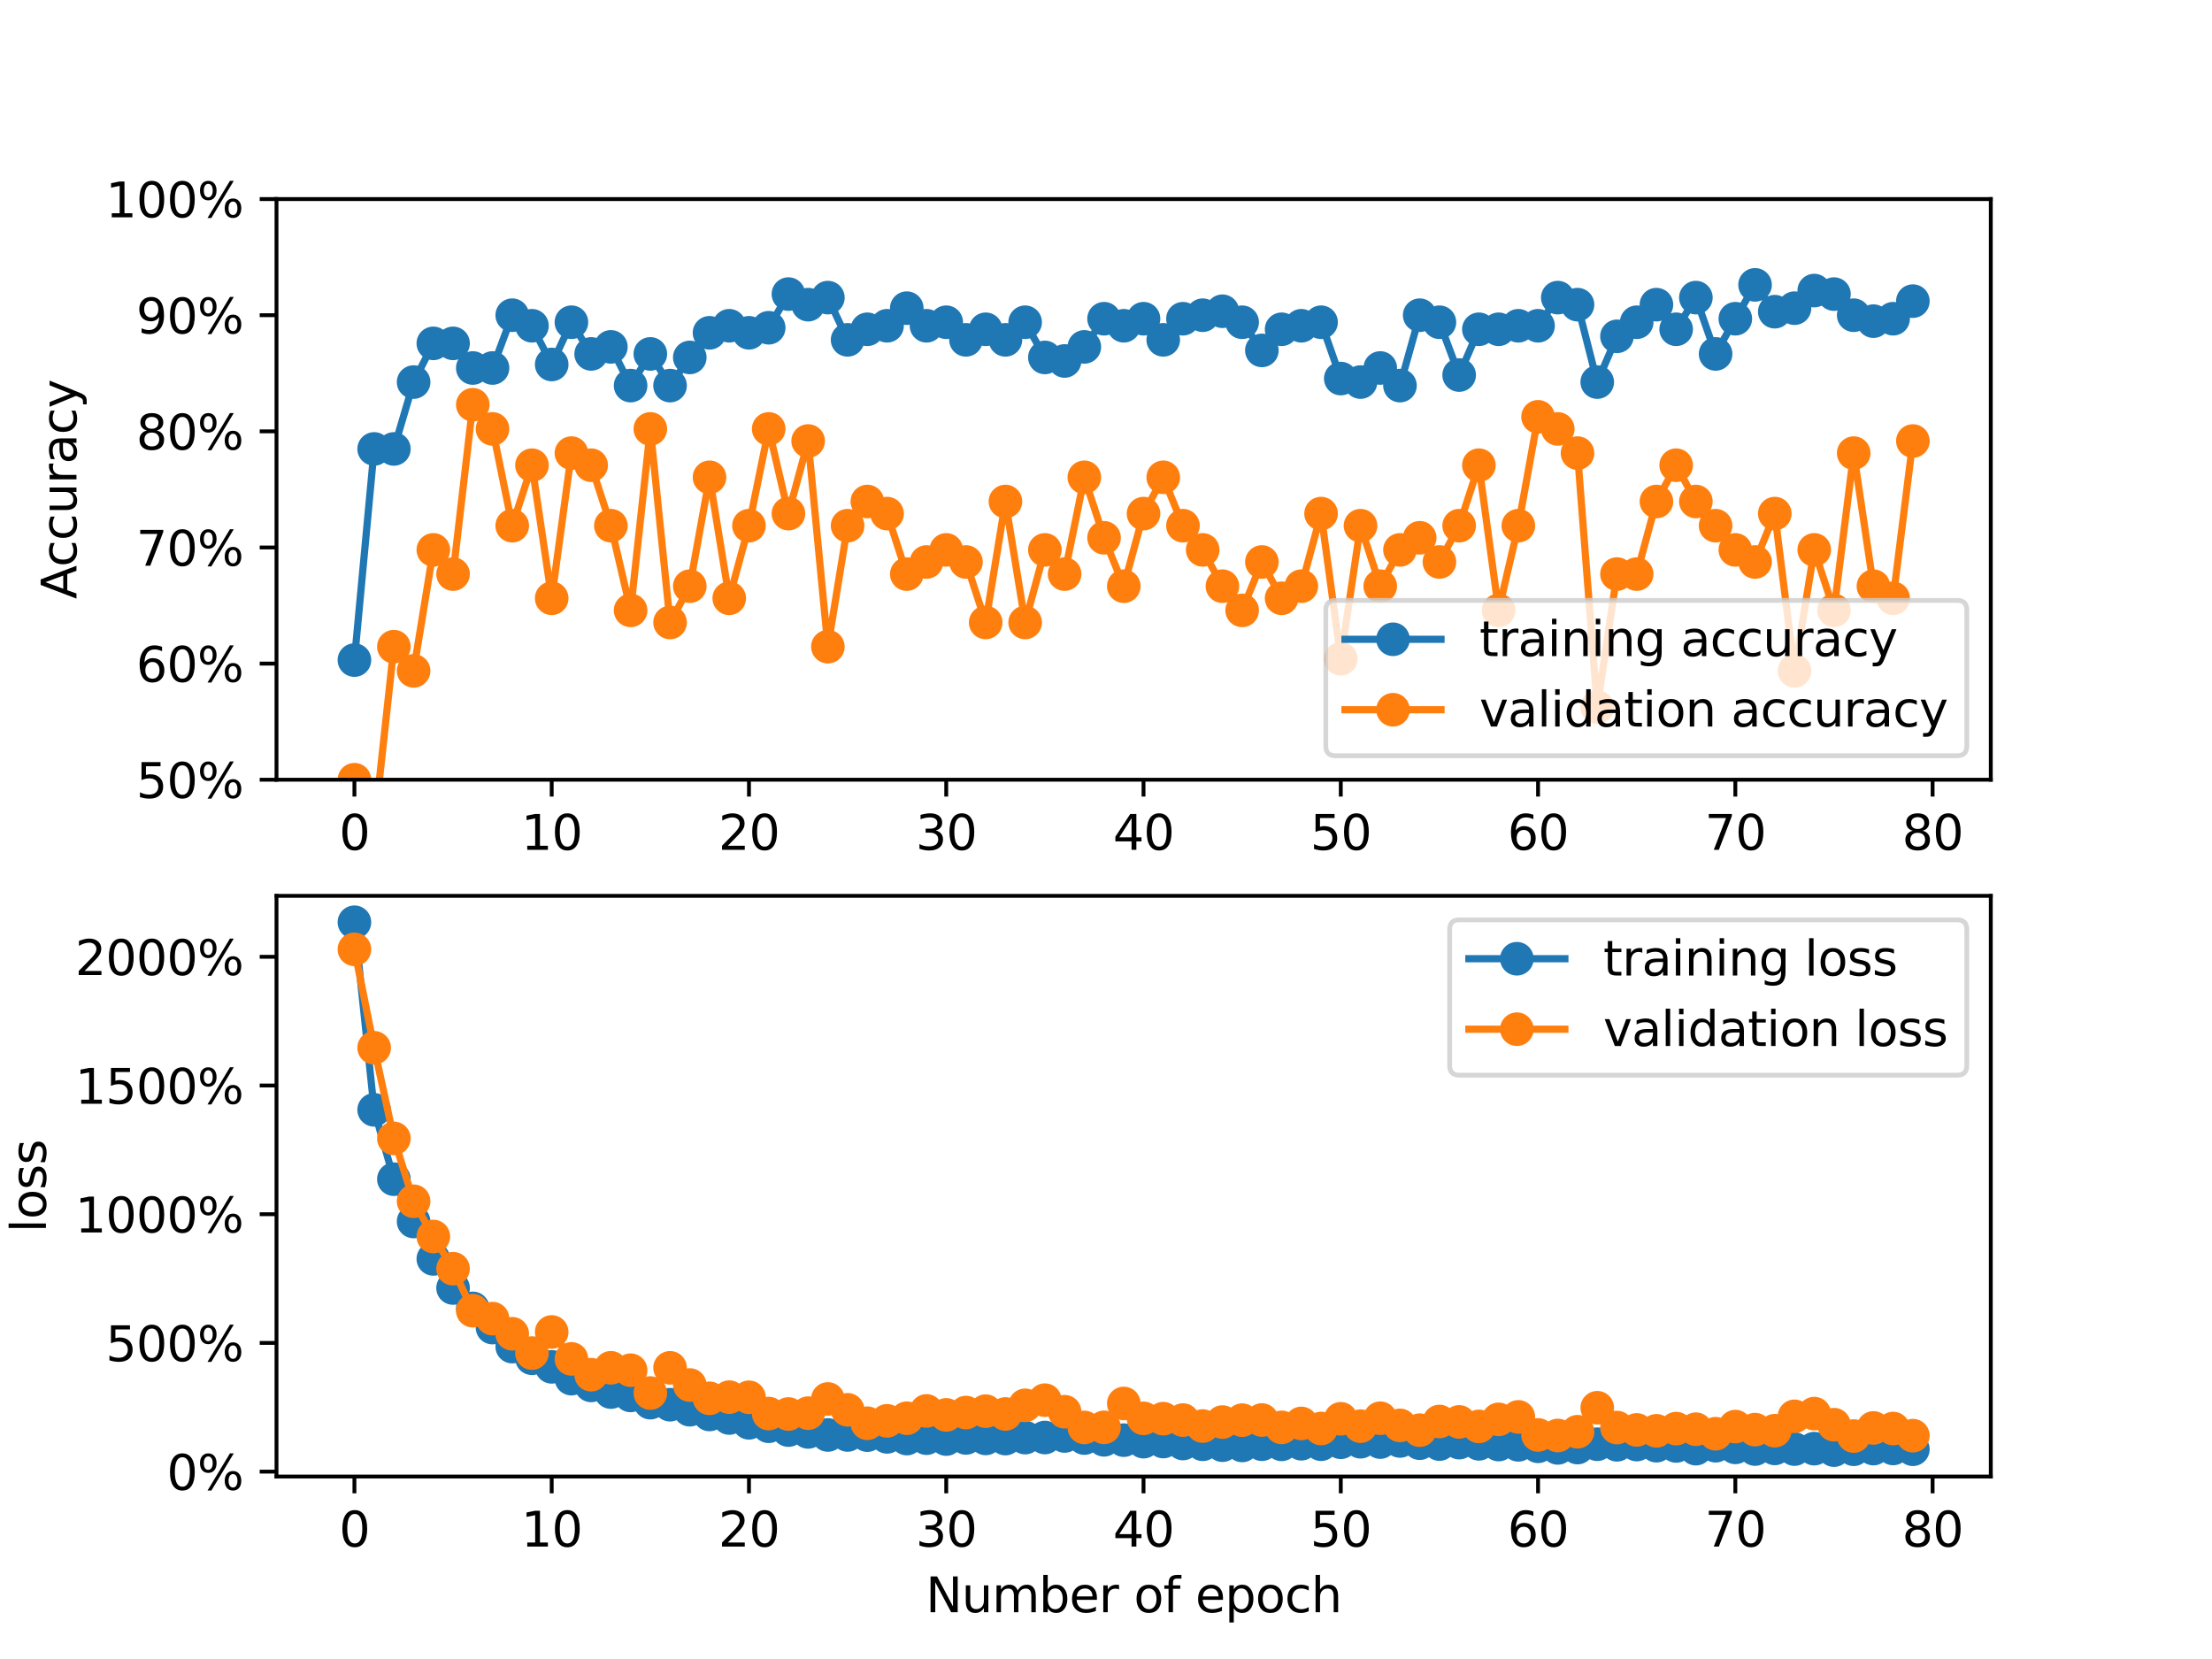 <?xml version="1.0" encoding="utf-8" standalone="no"?>
<!DOCTYPE svg PUBLIC "-//W3C//DTD SVG 1.1//EN"
  "http://www.w3.org/Graphics/SVG/1.1/DTD/svg11.dtd">
<svg xmlns:xlink="http://www.w3.org/1999/xlink" width="460.8pt" height="345.6pt" viewBox="0 0 460.8 345.6" xmlns="http://www.w3.org/2000/svg" version="1.1">
 <defs>
  <style type="text/css">*{stroke-linejoin: round; stroke-linecap: butt}</style>
 </defs>
 <g id="figure_1">
  <g id="patch_1">
   <path d="M 0 345.6 
L 460.8 345.6 
L 460.8 0 
L 0 0 
z
" style="fill: #ffffff"/>
  </g>
  <g id="axes_1">
   <g id="patch_2">
    <path d="M 57.6 162.432 
L 414.72 162.432 
L 414.72 41.472 
L 57.6 41.472 
z
" style="fill: #ffffff"/>
   </g>
   <g id="matplotlib.axis_1">
    <g id="xtick_1">
     <g id="line2d_1">
      <defs>
       <path id="mdc5148a6ec" d="M 0 0 
L 0 3.5 
" style="stroke: #000000; stroke-width: 0.8"/>
      </defs>
      <g>
       <use xlink:href="#mdc5148a6ec" x="73.833" y="162.432" style="stroke: #000000; stroke-width: 0.8"/>
      </g>
     </g>
     <g id="text_1">
      <!-- 0 -->
      <g transform="translate(70.651 177.03) scale(0.1 -0.1)">
       <defs>
        <path id="DejaVuSans-30" d="M 2034 4250 
Q 1547 4250 1301 3770 
Q 1056 3291 1056 2328 
Q 1056 1369 1301 889 
Q 1547 409 2034 409 
Q 2525 409 2770 889 
Q 3016 1369 3016 2328 
Q 3016 3291 2770 3770 
Q 2525 4250 2034 4250 
z
M 2034 4750 
Q 2819 4750 3233 4129 
Q 3647 3509 3647 2328 
Q 3647 1150 3233 529 
Q 2819 -91 2034 -91 
Q 1250 -91 836 529 
Q 422 1150 422 2328 
Q 422 3509 836 4129 
Q 1250 4750 2034 4750 
z
" transform="scale(0.016)"/>
       </defs>
       <use xlink:href="#DejaVuSans-30"/>
      </g>
     </g>
    </g>
    <g id="xtick_2">
     <g id="line2d_2">
      <g>
       <use xlink:href="#mdc5148a6ec" x="114.928" y="162.432" style="stroke: #000000; stroke-width: 0.8"/>
      </g>
     </g>
     <g id="text_2">
      <!-- 10 -->
      <g transform="translate(108.566 177.03) scale(0.1 -0.1)">
       <defs>
        <path id="DejaVuSans-31" d="M 794 531 
L 1825 531 
L 1825 4091 
L 703 3866 
L 703 4441 
L 1819 4666 
L 2450 4666 
L 2450 531 
L 3481 531 
L 3481 0 
L 794 0 
L 794 531 
z
" transform="scale(0.016)"/>
       </defs>
       <use xlink:href="#DejaVuSans-31"/>
       <use xlink:href="#DejaVuSans-30" x="63.623"/>
      </g>
     </g>
    </g>
    <g id="xtick_3">
     <g id="line2d_3">
      <g>
       <use xlink:href="#mdc5148a6ec" x="156.024" y="162.432" style="stroke: #000000; stroke-width: 0.8"/>
      </g>
     </g>
     <g id="text_3">
      <!-- 20 -->
      <g transform="translate(149.661 177.03) scale(0.1 -0.1)">
       <defs>
        <path id="DejaVuSans-32" d="M 1228 531 
L 3431 531 
L 3431 0 
L 469 0 
L 469 531 
Q 828 903 1448 1529 
Q 2069 2156 2228 2338 
Q 2531 2678 2651 2914 
Q 2772 3150 2772 3378 
Q 2772 3750 2511 3984 
Q 2250 4219 1831 4219 
Q 1534 4219 1204 4116 
Q 875 4013 500 3803 
L 500 4441 
Q 881 4594 1212 4672 
Q 1544 4750 1819 4750 
Q 2544 4750 2975 4387 
Q 3406 4025 3406 3419 
Q 3406 3131 3298 2873 
Q 3191 2616 2906 2266 
Q 2828 2175 2409 1742 
Q 1991 1309 1228 531 
z
" transform="scale(0.016)"/>
       </defs>
       <use xlink:href="#DejaVuSans-32"/>
       <use xlink:href="#DejaVuSans-30" x="63.623"/>
      </g>
     </g>
    </g>
    <g id="xtick_4">
     <g id="line2d_4">
      <g>
       <use xlink:href="#mdc5148a6ec" x="197.119" y="162.432" style="stroke: #000000; stroke-width: 0.8"/>
      </g>
     </g>
     <g id="text_4">
      <!-- 30 -->
      <g transform="translate(190.757 177.03) scale(0.1 -0.1)">
       <defs>
        <path id="DejaVuSans-33" d="M 2597 2516 
Q 3050 2419 3304 2112 
Q 3559 1806 3559 1356 
Q 3559 666 3084 287 
Q 2609 -91 1734 -91 
Q 1441 -91 1130 -33 
Q 819 25 488 141 
L 488 750 
Q 750 597 1062 519 
Q 1375 441 1716 441 
Q 2309 441 2620 675 
Q 2931 909 2931 1356 
Q 2931 1769 2642 2001 
Q 2353 2234 1838 2234 
L 1294 2234 
L 1294 2753 
L 1863 2753 
Q 2328 2753 2575 2939 
Q 2822 3125 2822 3475 
Q 2822 3834 2567 4026 
Q 2313 4219 1838 4219 
Q 1578 4219 1281 4162 
Q 984 4106 628 3988 
L 628 4550 
Q 988 4650 1302 4700 
Q 1616 4750 1894 4750 
Q 2613 4750 3031 4423 
Q 3450 4097 3450 3541 
Q 3450 3153 3228 2886 
Q 3006 2619 2597 2516 
z
" transform="scale(0.016)"/>
       </defs>
       <use xlink:href="#DejaVuSans-33"/>
       <use xlink:href="#DejaVuSans-30" x="63.623"/>
      </g>
     </g>
    </g>
    <g id="xtick_5">
     <g id="line2d_5">
      <g>
       <use xlink:href="#mdc5148a6ec" x="238.215" y="162.432" style="stroke: #000000; stroke-width: 0.8"/>
      </g>
     </g>
     <g id="text_5">
      <!-- 40 -->
      <g transform="translate(231.852 177.03) scale(0.1 -0.1)">
       <defs>
        <path id="DejaVuSans-34" d="M 2419 4116 
L 825 1625 
L 2419 1625 
L 2419 4116 
z
M 2253 4666 
L 3047 4666 
L 3047 1625 
L 3713 1625 
L 3713 1100 
L 3047 1100 
L 3047 0 
L 2419 0 
L 2419 1100 
L 313 1100 
L 313 1709 
L 2253 4666 
z
" transform="scale(0.016)"/>
       </defs>
       <use xlink:href="#DejaVuSans-34"/>
       <use xlink:href="#DejaVuSans-30" x="63.623"/>
      </g>
     </g>
    </g>
    <g id="xtick_6">
     <g id="line2d_6">
      <g>
       <use xlink:href="#mdc5148a6ec" x="279.31" y="162.432" style="stroke: #000000; stroke-width: 0.8"/>
      </g>
     </g>
     <g id="text_6">
      <!-- 50 -->
      <g transform="translate(272.948 177.03) scale(0.1 -0.1)">
       <defs>
        <path id="DejaVuSans-35" d="M 691 4666 
L 3169 4666 
L 3169 4134 
L 1269 4134 
L 1269 2991 
Q 1406 3038 1543 3061 
Q 1681 3084 1819 3084 
Q 2600 3084 3056 2656 
Q 3513 2228 3513 1497 
Q 3513 744 3044 326 
Q 2575 -91 1722 -91 
Q 1428 -91 1123 -41 
Q 819 9 494 109 
L 494 744 
Q 775 591 1075 516 
Q 1375 441 1709 441 
Q 2250 441 2565 725 
Q 2881 1009 2881 1497 
Q 2881 1984 2565 2268 
Q 2250 2553 1709 2553 
Q 1456 2553 1204 2497 
Q 953 2441 691 2322 
L 691 4666 
z
" transform="scale(0.016)"/>
       </defs>
       <use xlink:href="#DejaVuSans-35"/>
       <use xlink:href="#DejaVuSans-30" x="63.623"/>
      </g>
     </g>
    </g>
    <g id="xtick_7">
     <g id="line2d_7">
      <g>
       <use xlink:href="#mdc5148a6ec" x="320.406" y="162.432" style="stroke: #000000; stroke-width: 0.8"/>
      </g>
     </g>
     <g id="text_7">
      <!-- 60 -->
      <g transform="translate(314.043 177.03) scale(0.1 -0.1)">
       <defs>
        <path id="DejaVuSans-36" d="M 2113 2584 
Q 1688 2584 1439 2293 
Q 1191 2003 1191 1497 
Q 1191 994 1439 701 
Q 1688 409 2113 409 
Q 2538 409 2786 701 
Q 3034 994 3034 1497 
Q 3034 2003 2786 2293 
Q 2538 2584 2113 2584 
z
M 3366 4563 
L 3366 3988 
Q 3128 4100 2886 4159 
Q 2644 4219 2406 4219 
Q 1781 4219 1451 3797 
Q 1122 3375 1075 2522 
Q 1259 2794 1537 2939 
Q 1816 3084 2150 3084 
Q 2853 3084 3261 2657 
Q 3669 2231 3669 1497 
Q 3669 778 3244 343 
Q 2819 -91 2113 -91 
Q 1303 -91 875 529 
Q 447 1150 447 2328 
Q 447 3434 972 4092 
Q 1497 4750 2381 4750 
Q 2619 4750 2861 4703 
Q 3103 4656 3366 4563 
z
" transform="scale(0.016)"/>
       </defs>
       <use xlink:href="#DejaVuSans-36"/>
       <use xlink:href="#DejaVuSans-30" x="63.623"/>
      </g>
     </g>
    </g>
    <g id="xtick_8">
     <g id="line2d_8">
      <g>
       <use xlink:href="#mdc5148a6ec" x="361.501" y="162.432" style="stroke: #000000; stroke-width: 0.8"/>
      </g>
     </g>
     <g id="text_8">
      <!-- 70 -->
      <g transform="translate(355.139 177.03) scale(0.1 -0.1)">
       <defs>
        <path id="DejaVuSans-37" d="M 525 4666 
L 3525 4666 
L 3525 4397 
L 1831 0 
L 1172 0 
L 2766 4134 
L 525 4134 
L 525 4666 
z
" transform="scale(0.016)"/>
       </defs>
       <use xlink:href="#DejaVuSans-37"/>
       <use xlink:href="#DejaVuSans-30" x="63.623"/>
      </g>
     </g>
    </g>
    <g id="xtick_9">
     <g id="line2d_9">
      <g>
       <use xlink:href="#mdc5148a6ec" x="402.597" y="162.432" style="stroke: #000000; stroke-width: 0.8"/>
      </g>
     </g>
     <g id="text_9">
      <!-- 80 -->
      <g transform="translate(396.234 177.03) scale(0.1 -0.1)">
       <defs>
        <path id="DejaVuSans-38" d="M 2034 2216 
Q 1584 2216 1326 1975 
Q 1069 1734 1069 1313 
Q 1069 891 1326 650 
Q 1584 409 2034 409 
Q 2484 409 2743 651 
Q 3003 894 3003 1313 
Q 3003 1734 2745 1975 
Q 2488 2216 2034 2216 
z
M 1403 2484 
Q 997 2584 770 2862 
Q 544 3141 544 3541 
Q 544 4100 942 4425 
Q 1341 4750 2034 4750 
Q 2731 4750 3128 4425 
Q 3525 4100 3525 3541 
Q 3525 3141 3298 2862 
Q 3072 2584 2669 2484 
Q 3125 2378 3379 2068 
Q 3634 1759 3634 1313 
Q 3634 634 3220 271 
Q 2806 -91 2034 -91 
Q 1263 -91 848 271 
Q 434 634 434 1313 
Q 434 1759 690 2068 
Q 947 2378 1403 2484 
z
M 1172 3481 
Q 1172 3119 1398 2916 
Q 1625 2713 2034 2713 
Q 2441 2713 2670 2916 
Q 2900 3119 2900 3481 
Q 2900 3844 2670 4047 
Q 2441 4250 2034 4250 
Q 1625 4250 1398 4047 
Q 1172 3844 1172 3481 
z
" transform="scale(0.016)"/>
       </defs>
       <use xlink:href="#DejaVuSans-38"/>
       <use xlink:href="#DejaVuSans-30" x="63.623"/>
      </g>
     </g>
    </g>
   </g>
   <g id="matplotlib.axis_2">
    <g id="ytick_1">
     <g id="line2d_10">
      <defs>
       <path id="mf0625b07d5" d="M 0 0 
L -3.5 0 
" style="stroke: #000000; stroke-width: 0.8"/>
      </defs>
      <g>
       <use xlink:href="#mf0625b07d5" x="57.6" y="162.432" style="stroke: #000000; stroke-width: 0.8"/>
      </g>
     </g>
     <g id="text_10">
      <!-- 50% -->
      <g transform="translate(28.373 166.231) scale(0.1 -0.1)">
       <defs>
        <path id="DejaVuSans-25" d="M 4653 2053 
Q 4381 2053 4226 1822 
Q 4072 1591 4072 1178 
Q 4072 772 4226 539 
Q 4381 306 4653 306 
Q 4919 306 5073 539 
Q 5228 772 5228 1178 
Q 5228 1588 5073 1820 
Q 4919 2053 4653 2053 
z
M 4653 2450 
Q 5147 2450 5437 2106 
Q 5728 1763 5728 1178 
Q 5728 594 5436 251 
Q 5144 -91 4653 -91 
Q 4153 -91 3862 251 
Q 3572 594 3572 1178 
Q 3572 1766 3864 2108 
Q 4156 2450 4653 2450 
z
M 1428 4353 
Q 1159 4353 1004 4120 
Q 850 3888 850 3481 
Q 850 3069 1003 2837 
Q 1156 2606 1428 2606 
Q 1700 2606 1854 2837 
Q 2009 3069 2009 3481 
Q 2009 3884 1853 4118 
Q 1697 4353 1428 4353 
z
M 4250 4750 
L 4750 4750 
L 1831 -91 
L 1331 -91 
L 4250 4750 
z
M 1428 4750 
Q 1922 4750 2215 4408 
Q 2509 4066 2509 3481 
Q 2509 2891 2217 2550 
Q 1925 2209 1428 2209 
Q 931 2209 642 2551 
Q 353 2894 353 3481 
Q 353 4063 643 4406 
Q 934 4750 1428 4750 
z
" transform="scale(0.016)"/>
       </defs>
       <use xlink:href="#DejaVuSans-35"/>
       <use xlink:href="#DejaVuSans-30" x="63.623"/>
       <use xlink:href="#DejaVuSans-25" x="127.246"/>
      </g>
     </g>
    </g>
    <g id="ytick_2">
     <g id="line2d_11">
      <g>
       <use xlink:href="#mf0625b07d5" x="57.6" y="138.24" style="stroke: #000000; stroke-width: 0.8"/>
      </g>
     </g>
     <g id="text_11">
      <!-- 60% -->
      <g transform="translate(28.373 142.039) scale(0.1 -0.1)">
       <use xlink:href="#DejaVuSans-36"/>
       <use xlink:href="#DejaVuSans-30" x="63.623"/>
       <use xlink:href="#DejaVuSans-25" x="127.246"/>
      </g>
     </g>
    </g>
    <g id="ytick_3">
     <g id="line2d_12">
      <g>
       <use xlink:href="#mf0625b07d5" x="57.6" y="114.048" style="stroke: #000000; stroke-width: 0.8"/>
      </g>
     </g>
     <g id="text_12">
      <!-- 70% -->
      <g transform="translate(28.373 117.847) scale(0.1 -0.1)">
       <use xlink:href="#DejaVuSans-37"/>
       <use xlink:href="#DejaVuSans-30" x="63.623"/>
       <use xlink:href="#DejaVuSans-25" x="127.246"/>
      </g>
     </g>
    </g>
    <g id="ytick_4">
     <g id="line2d_13">
      <g>
       <use xlink:href="#mf0625b07d5" x="57.6" y="89.856" style="stroke: #000000; stroke-width: 0.8"/>
      </g>
     </g>
     <g id="text_13">
      <!-- 80% -->
      <g transform="translate(28.373 93.655) scale(0.1 -0.1)">
       <use xlink:href="#DejaVuSans-38"/>
       <use xlink:href="#DejaVuSans-30" x="63.623"/>
       <use xlink:href="#DejaVuSans-25" x="127.246"/>
      </g>
     </g>
    </g>
    <g id="ytick_5">
     <g id="line2d_14">
      <g>
       <use xlink:href="#mf0625b07d5" x="57.6" y="65.664" style="stroke: #000000; stroke-width: 0.8"/>
      </g>
     </g>
     <g id="text_14">
      <!-- 90% -->
      <g transform="translate(28.373 69.463) scale(0.1 -0.1)">
       <defs>
        <path id="DejaVuSans-39" d="M 703 97 
L 703 672 
Q 941 559 1184 500 
Q 1428 441 1663 441 
Q 2288 441 2617 861 
Q 2947 1281 2994 2138 
Q 2813 1869 2534 1725 
Q 2256 1581 1919 1581 
Q 1219 1581 811 2004 
Q 403 2428 403 3163 
Q 403 3881 828 4315 
Q 1253 4750 1959 4750 
Q 2769 4750 3195 4129 
Q 3622 3509 3622 2328 
Q 3622 1225 3098 567 
Q 2575 -91 1691 -91 
Q 1453 -91 1209 -44 
Q 966 3 703 97 
z
M 1959 2075 
Q 2384 2075 2632 2365 
Q 2881 2656 2881 3163 
Q 2881 3666 2632 3958 
Q 2384 4250 1959 4250 
Q 1534 4250 1286 3958 
Q 1038 3666 1038 3163 
Q 1038 2656 1286 2365 
Q 1534 2075 1959 2075 
z
" transform="scale(0.016)"/>
       </defs>
       <use xlink:href="#DejaVuSans-39"/>
       <use xlink:href="#DejaVuSans-30" x="63.623"/>
       <use xlink:href="#DejaVuSans-25" x="127.246"/>
      </g>
     </g>
    </g>
    <g id="ytick_6">
     <g id="line2d_15">
      <g>
       <use xlink:href="#mf0625b07d5" x="57.6" y="41.472" style="stroke: #000000; stroke-width: 0.8"/>
      </g>
     </g>
     <g id="text_15">
      <!-- 100% -->
      <g transform="translate(22.011 45.271) scale(0.1 -0.1)">
       <use xlink:href="#DejaVuSans-31"/>
       <use xlink:href="#DejaVuSans-30" x="63.623"/>
       <use xlink:href="#DejaVuSans-30" x="127.246"/>
       <use xlink:href="#DejaVuSans-25" x="190.869"/>
      </g>
     </g>
    </g>
    <g id="text_16">
     <!-- Accuracy -->
     <g transform="translate(15.931 124.78) rotate(-90) scale(0.1 -0.1)">
      <defs>
       <path id="DejaVuSans-41" d="M 2188 4044 
L 1331 1722 
L 3047 1722 
L 2188 4044 
z
M 1831 4666 
L 2547 4666 
L 4325 0 
L 3669 0 
L 3244 1197 
L 1141 1197 
L 716 0 
L 50 0 
L 1831 4666 
z
" transform="scale(0.016)"/>
       <path id="DejaVuSans-63" d="M 3122 3366 
L 3122 2828 
Q 2878 2963 2633 3030 
Q 2388 3097 2138 3097 
Q 1578 3097 1268 2742 
Q 959 2388 959 1747 
Q 959 1106 1268 751 
Q 1578 397 2138 397 
Q 2388 397 2633 464 
Q 2878 531 3122 666 
L 3122 134 
Q 2881 22 2623 -34 
Q 2366 -91 2075 -91 
Q 1284 -91 818 406 
Q 353 903 353 1747 
Q 353 2603 823 3093 
Q 1294 3584 2113 3584 
Q 2378 3584 2631 3529 
Q 2884 3475 3122 3366 
z
" transform="scale(0.016)"/>
       <path id="DejaVuSans-75" d="M 544 1381 
L 544 3500 
L 1119 3500 
L 1119 1403 
Q 1119 906 1312 657 
Q 1506 409 1894 409 
Q 2359 409 2629 706 
Q 2900 1003 2900 1516 
L 2900 3500 
L 3475 3500 
L 3475 0 
L 2900 0 
L 2900 538 
Q 2691 219 2414 64 
Q 2138 -91 1772 -91 
Q 1169 -91 856 284 
Q 544 659 544 1381 
z
M 1991 3584 
L 1991 3584 
z
" transform="scale(0.016)"/>
       <path id="DejaVuSans-72" d="M 2631 2963 
Q 2534 3019 2420 3045 
Q 2306 3072 2169 3072 
Q 1681 3072 1420 2755 
Q 1159 2438 1159 1844 
L 1159 0 
L 581 0 
L 581 3500 
L 1159 3500 
L 1159 2956 
Q 1341 3275 1631 3429 
Q 1922 3584 2338 3584 
Q 2397 3584 2469 3576 
Q 2541 3569 2628 3553 
L 2631 2963 
z
" transform="scale(0.016)"/>
       <path id="DejaVuSans-61" d="M 2194 1759 
Q 1497 1759 1228 1600 
Q 959 1441 959 1056 
Q 959 750 1161 570 
Q 1363 391 1709 391 
Q 2188 391 2477 730 
Q 2766 1069 2766 1631 
L 2766 1759 
L 2194 1759 
z
M 3341 1997 
L 3341 0 
L 2766 0 
L 2766 531 
Q 2569 213 2275 61 
Q 1981 -91 1556 -91 
Q 1019 -91 701 211 
Q 384 513 384 1019 
Q 384 1609 779 1909 
Q 1175 2209 1959 2209 
L 2766 2209 
L 2766 2266 
Q 2766 2663 2505 2880 
Q 2244 3097 1772 3097 
Q 1472 3097 1187 3025 
Q 903 2953 641 2809 
L 641 3341 
Q 956 3463 1253 3523 
Q 1550 3584 1831 3584 
Q 2591 3584 2966 3190 
Q 3341 2797 3341 1997 
z
" transform="scale(0.016)"/>
       <path id="DejaVuSans-79" d="M 2059 -325 
Q 1816 -950 1584 -1140 
Q 1353 -1331 966 -1331 
L 506 -1331 
L 506 -850 
L 844 -850 
Q 1081 -850 1212 -737 
Q 1344 -625 1503 -206 
L 1606 56 
L 191 3500 
L 800 3500 
L 1894 763 
L 2988 3500 
L 3597 3500 
L 2059 -325 
z
" transform="scale(0.016)"/>
      </defs>
      <use xlink:href="#DejaVuSans-41"/>
      <use xlink:href="#DejaVuSans-63" x="66.658"/>
      <use xlink:href="#DejaVuSans-63" x="121.639"/>
      <use xlink:href="#DejaVuSans-75" x="176.619"/>
      <use xlink:href="#DejaVuSans-72" x="239.998"/>
      <use xlink:href="#DejaVuSans-61" x="281.111"/>
      <use xlink:href="#DejaVuSans-63" x="342.391"/>
      <use xlink:href="#DejaVuSans-79" x="397.371"/>
     </g>
    </g>
   </g>
   <g id="line2d_16">
    <path d="M 73.833 137.507 
L 77.942 93.521 
L 82.052 93.521 
L 86.161 79.593 
L 90.271 71.529 
L 94.38 71.529 
L 98.49 76.66 
L 102.6 76.66 
L 106.709 65.664 
L 110.819 67.863 
L 114.928 75.927 
L 119.038 67.13 
L 123.147 73.728 
L 127.257 72.262 
L 131.366 80.326 
L 135.476 73.728 
L 139.586 80.326 
L 143.695 74.461 
L 147.805 69.329 
L 151.914 67.863 
L 156.024 69.329 
L 160.133 68.276 
L 164.243 61.265 
L 168.352 63.465 
L 172.462 61.999 
L 176.572 70.796 
L 180.681 68.596 
L 184.791 67.863 
L 188.9 64.198 
L 193.01 67.863 
L 197.119 67.13 
L 201.229 70.796 
L 205.338 68.596 
L 209.448 70.796 
L 213.557 67.13 
L 217.667 74.461 
L 221.777 75.194 
L 225.886 72.262 
L 229.996 66.397 
L 234.105 67.863 
L 238.215 66.397 
L 242.324 70.796 
L 246.434 66.397 
L 250.543 65.664 
L 254.653 64.839 
L 258.763 67.13 
L 262.872 72.995 
L 266.982 68.596 
L 271.091 67.863 
L 275.201 67.13 
L 279.31 78.86 
L 283.42 79.593 
L 287.529 76.66 
L 291.639 80.326 
L 295.748 65.664 
L 299.858 67.13 
L 303.968 78.127 
L 308.077 68.596 
L 312.187 68.596 
L 316.296 67.863 
L 320.406 67.863 
L 324.515 61.999 
L 328.625 63.465 
L 332.734 79.593 
L 336.844 70.063 
L 340.954 67.13 
L 345.063 63.465 
L 349.173 68.596 
L 353.282 61.999 
L 357.392 73.728 
L 361.501 66.397 
L 365.611 59.341 
L 369.72 64.931 
L 373.83 64.198 
L 377.94 60.532 
L 382.049 61.265 
L 386.159 65.664 
L 390.268 66.901 
L 394.378 66.397 
L 398.487 62.732 
" clip-path="url(#pbbc3bc126a)" style="fill: none; stroke: #1f77b4; stroke-width: 1.5; stroke-linecap: square"/>
    <defs>
     <path id="m6ef1f614c1" d="M 0 3 
C 0.796 3 1.559 2.684 2.121 2.121 
C 2.684 1.559 3 0.796 3 0 
C 3 -0.796 2.684 -1.559 2.121 -2.121 
C 1.559 -2.684 0.796 -3 0 -3 
C -0.796 -3 -1.559 -2.684 -2.121 -2.121 
C -2.684 -1.559 -3 -0.796 -3 0 
C -3 0.796 -2.684 1.559 -2.121 2.121 
C -1.559 2.684 -0.796 3 0 3 
z
" style="stroke: #1f77b4"/>
    </defs>
    <g clip-path="url(#pbbc3bc126a)">
     <use xlink:href="#m6ef1f614c1" x="73.833" y="137.507" style="fill: #1f77b4; stroke: #1f77b4"/>
     <use xlink:href="#m6ef1f614c1" x="77.942" y="93.521" style="fill: #1f77b4; stroke: #1f77b4"/>
     <use xlink:href="#m6ef1f614c1" x="82.052" y="93.521" style="fill: #1f77b4; stroke: #1f77b4"/>
     <use xlink:href="#m6ef1f614c1" x="86.161" y="79.593" style="fill: #1f77b4; stroke: #1f77b4"/>
     <use xlink:href="#m6ef1f614c1" x="90.271" y="71.529" style="fill: #1f77b4; stroke: #1f77b4"/>
     <use xlink:href="#m6ef1f614c1" x="94.38" y="71.529" style="fill: #1f77b4; stroke: #1f77b4"/>
     <use xlink:href="#m6ef1f614c1" x="98.49" y="76.66" style="fill: #1f77b4; stroke: #1f77b4"/>
     <use xlink:href="#m6ef1f614c1" x="102.6" y="76.66" style="fill: #1f77b4; stroke: #1f77b4"/>
     <use xlink:href="#m6ef1f614c1" x="106.709" y="65.664" style="fill: #1f77b4; stroke: #1f77b4"/>
     <use xlink:href="#m6ef1f614c1" x="110.819" y="67.863" style="fill: #1f77b4; stroke: #1f77b4"/>
     <use xlink:href="#m6ef1f614c1" x="114.928" y="75.927" style="fill: #1f77b4; stroke: #1f77b4"/>
     <use xlink:href="#m6ef1f614c1" x="119.038" y="67.13" style="fill: #1f77b4; stroke: #1f77b4"/>
     <use xlink:href="#m6ef1f614c1" x="123.147" y="73.728" style="fill: #1f77b4; stroke: #1f77b4"/>
     <use xlink:href="#m6ef1f614c1" x="127.257" y="72.262" style="fill: #1f77b4; stroke: #1f77b4"/>
     <use xlink:href="#m6ef1f614c1" x="131.366" y="80.326" style="fill: #1f77b4; stroke: #1f77b4"/>
     <use xlink:href="#m6ef1f614c1" x="135.476" y="73.728" style="fill: #1f77b4; stroke: #1f77b4"/>
     <use xlink:href="#m6ef1f614c1" x="139.586" y="80.326" style="fill: #1f77b4; stroke: #1f77b4"/>
     <use xlink:href="#m6ef1f614c1" x="143.695" y="74.461" style="fill: #1f77b4; stroke: #1f77b4"/>
     <use xlink:href="#m6ef1f614c1" x="147.805" y="69.329" style="fill: #1f77b4; stroke: #1f77b4"/>
     <use xlink:href="#m6ef1f614c1" x="151.914" y="67.863" style="fill: #1f77b4; stroke: #1f77b4"/>
     <use xlink:href="#m6ef1f614c1" x="156.024" y="69.329" style="fill: #1f77b4; stroke: #1f77b4"/>
     <use xlink:href="#m6ef1f614c1" x="160.133" y="68.276" style="fill: #1f77b4; stroke: #1f77b4"/>
     <use xlink:href="#m6ef1f614c1" x="164.243" y="61.265" style="fill: #1f77b4; stroke: #1f77b4"/>
     <use xlink:href="#m6ef1f614c1" x="168.352" y="63.465" style="fill: #1f77b4; stroke: #1f77b4"/>
     <use xlink:href="#m6ef1f614c1" x="172.462" y="61.999" style="fill: #1f77b4; stroke: #1f77b4"/>
     <use xlink:href="#m6ef1f614c1" x="176.572" y="70.796" style="fill: #1f77b4; stroke: #1f77b4"/>
     <use xlink:href="#m6ef1f614c1" x="180.681" y="68.596" style="fill: #1f77b4; stroke: #1f77b4"/>
     <use xlink:href="#m6ef1f614c1" x="184.791" y="67.863" style="fill: #1f77b4; stroke: #1f77b4"/>
     <use xlink:href="#m6ef1f614c1" x="188.9" y="64.198" style="fill: #1f77b4; stroke: #1f77b4"/>
     <use xlink:href="#m6ef1f614c1" x="193.01" y="67.863" style="fill: #1f77b4; stroke: #1f77b4"/>
     <use xlink:href="#m6ef1f614c1" x="197.119" y="67.13" style="fill: #1f77b4; stroke: #1f77b4"/>
     <use xlink:href="#m6ef1f614c1" x="201.229" y="70.796" style="fill: #1f77b4; stroke: #1f77b4"/>
     <use xlink:href="#m6ef1f614c1" x="205.338" y="68.596" style="fill: #1f77b4; stroke: #1f77b4"/>
     <use xlink:href="#m6ef1f614c1" x="209.448" y="70.796" style="fill: #1f77b4; stroke: #1f77b4"/>
     <use xlink:href="#m6ef1f614c1" x="213.557" y="67.13" style="fill: #1f77b4; stroke: #1f77b4"/>
     <use xlink:href="#m6ef1f614c1" x="217.667" y="74.461" style="fill: #1f77b4; stroke: #1f77b4"/>
     <use xlink:href="#m6ef1f614c1" x="221.777" y="75.194" style="fill: #1f77b4; stroke: #1f77b4"/>
     <use xlink:href="#m6ef1f614c1" x="225.886" y="72.262" style="fill: #1f77b4; stroke: #1f77b4"/>
     <use xlink:href="#m6ef1f614c1" x="229.996" y="66.397" style="fill: #1f77b4; stroke: #1f77b4"/>
     <use xlink:href="#m6ef1f614c1" x="234.105" y="67.863" style="fill: #1f77b4; stroke: #1f77b4"/>
     <use xlink:href="#m6ef1f614c1" x="238.215" y="66.397" style="fill: #1f77b4; stroke: #1f77b4"/>
     <use xlink:href="#m6ef1f614c1" x="242.324" y="70.796" style="fill: #1f77b4; stroke: #1f77b4"/>
     <use xlink:href="#m6ef1f614c1" x="246.434" y="66.397" style="fill: #1f77b4; stroke: #1f77b4"/>
     <use xlink:href="#m6ef1f614c1" x="250.543" y="65.664" style="fill: #1f77b4; stroke: #1f77b4"/>
     <use xlink:href="#m6ef1f614c1" x="254.653" y="64.839" style="fill: #1f77b4; stroke: #1f77b4"/>
     <use xlink:href="#m6ef1f614c1" x="258.763" y="67.13" style="fill: #1f77b4; stroke: #1f77b4"/>
     <use xlink:href="#m6ef1f614c1" x="262.872" y="72.995" style="fill: #1f77b4; stroke: #1f77b4"/>
     <use xlink:href="#m6ef1f614c1" x="266.982" y="68.596" style="fill: #1f77b4; stroke: #1f77b4"/>
     <use xlink:href="#m6ef1f614c1" x="271.091" y="67.863" style="fill: #1f77b4; stroke: #1f77b4"/>
     <use xlink:href="#m6ef1f614c1" x="275.201" y="67.13" style="fill: #1f77b4; stroke: #1f77b4"/>
     <use xlink:href="#m6ef1f614c1" x="279.31" y="78.86" style="fill: #1f77b4; stroke: #1f77b4"/>
     <use xlink:href="#m6ef1f614c1" x="283.42" y="79.593" style="fill: #1f77b4; stroke: #1f77b4"/>
     <use xlink:href="#m6ef1f614c1" x="287.529" y="76.66" style="fill: #1f77b4; stroke: #1f77b4"/>
     <use xlink:href="#m6ef1f614c1" x="291.639" y="80.326" style="fill: #1f77b4; stroke: #1f77b4"/>
     <use xlink:href="#m6ef1f614c1" x="295.748" y="65.664" style="fill: #1f77b4; stroke: #1f77b4"/>
     <use xlink:href="#m6ef1f614c1" x="299.858" y="67.13" style="fill: #1f77b4; stroke: #1f77b4"/>
     <use xlink:href="#m6ef1f614c1" x="303.968" y="78.127" style="fill: #1f77b4; stroke: #1f77b4"/>
     <use xlink:href="#m6ef1f614c1" x="308.077" y="68.596" style="fill: #1f77b4; stroke: #1f77b4"/>
     <use xlink:href="#m6ef1f614c1" x="312.187" y="68.596" style="fill: #1f77b4; stroke: #1f77b4"/>
     <use xlink:href="#m6ef1f614c1" x="316.296" y="67.863" style="fill: #1f77b4; stroke: #1f77b4"/>
     <use xlink:href="#m6ef1f614c1" x="320.406" y="67.863" style="fill: #1f77b4; stroke: #1f77b4"/>
     <use xlink:href="#m6ef1f614c1" x="324.515" y="61.999" style="fill: #1f77b4; stroke: #1f77b4"/>
     <use xlink:href="#m6ef1f614c1" x="328.625" y="63.465" style="fill: #1f77b4; stroke: #1f77b4"/>
     <use xlink:href="#m6ef1f614c1" x="332.734" y="79.593" style="fill: #1f77b4; stroke: #1f77b4"/>
     <use xlink:href="#m6ef1f614c1" x="336.844" y="70.063" style="fill: #1f77b4; stroke: #1f77b4"/>
     <use xlink:href="#m6ef1f614c1" x="340.954" y="67.13" style="fill: #1f77b4; stroke: #1f77b4"/>
     <use xlink:href="#m6ef1f614c1" x="345.063" y="63.465" style="fill: #1f77b4; stroke: #1f77b4"/>
     <use xlink:href="#m6ef1f614c1" x="349.173" y="68.596" style="fill: #1f77b4; stroke: #1f77b4"/>
     <use xlink:href="#m6ef1f614c1" x="353.282" y="61.999" style="fill: #1f77b4; stroke: #1f77b4"/>
     <use xlink:href="#m6ef1f614c1" x="357.392" y="73.728" style="fill: #1f77b4; stroke: #1f77b4"/>
     <use xlink:href="#m6ef1f614c1" x="361.501" y="66.397" style="fill: #1f77b4; stroke: #1f77b4"/>
     <use xlink:href="#m6ef1f614c1" x="365.611" y="59.341" style="fill: #1f77b4; stroke: #1f77b4"/>
     <use xlink:href="#m6ef1f614c1" x="369.72" y="64.931" style="fill: #1f77b4; stroke: #1f77b4"/>
     <use xlink:href="#m6ef1f614c1" x="373.83" y="64.198" style="fill: #1f77b4; stroke: #1f77b4"/>
     <use xlink:href="#m6ef1f614c1" x="377.94" y="60.532" style="fill: #1f77b4; stroke: #1f77b4"/>
     <use xlink:href="#m6ef1f614c1" x="382.049" y="61.265" style="fill: #1f77b4; stroke: #1f77b4"/>
     <use xlink:href="#m6ef1f614c1" x="386.159" y="65.664" style="fill: #1f77b4; stroke: #1f77b4"/>
     <use xlink:href="#m6ef1f614c1" x="390.268" y="66.901" style="fill: #1f77b4; stroke: #1f77b4"/>
     <use xlink:href="#m6ef1f614c1" x="394.378" y="66.397" style="fill: #1f77b4; stroke: #1f77b4"/>
     <use xlink:href="#m6ef1f614c1" x="398.487" y="62.732" style="fill: #1f77b4; stroke: #1f77b4"/>
    </g>
   </g>
   <g id="line2d_17">
    <path d="M 73.833 162.432 
L 77.942 172.512 
L 82.052 134.712 
L 86.161 139.752 
L 90.271 114.552 
L 94.38 119.592 
L 98.49 84.312 
L 102.6 89.352 
L 106.709 109.512 
L 110.819 96.912 
L 114.928 124.632 
L 119.038 94.392 
L 123.147 96.912 
L 127.257 109.512 
L 131.366 127.152 
L 135.476 89.352 
L 139.586 129.672 
L 143.695 122.112 
L 147.805 99.432 
L 151.914 124.632 
L 156.024 109.512 
L 160.133 89.352 
L 164.243 106.992 
L 168.352 91.872 
L 172.462 134.712 
L 176.572 109.512 
L 180.681 104.472 
L 184.791 106.992 
L 188.9 119.592 
L 193.01 117.072 
L 197.119 114.552 
L 201.229 117.072 
L 205.338 129.672 
L 209.448 104.472 
L 213.557 129.672 
L 217.667 114.552 
L 221.777 119.592 
L 225.886 99.432 
L 229.996 112.032 
L 234.105 122.112 
L 238.215 106.992 
L 242.324 99.432 
L 246.434 109.512 
L 250.543 114.552 
L 254.653 122.112 
L 258.763 127.152 
L 262.872 117.072 
L 266.982 124.632 
L 271.091 122.112 
L 275.201 106.992 
L 279.31 137.232 
L 283.42 109.512 
L 287.529 122.112 
L 291.639 114.552 
L 295.748 112.032 
L 299.858 117.072 
L 303.968 109.512 
L 308.077 96.912 
L 312.187 127.152 
L 316.296 109.512 
L 320.406 86.832 
L 324.515 89.352 
L 328.625 94.392 
L 332.734 147.312 
L 336.844 119.592 
L 340.954 119.592 
L 345.063 104.472 
L 349.173 96.912 
L 353.282 104.472 
L 357.392 109.512 
L 361.501 114.552 
L 365.611 117.072 
L 369.72 106.992 
L 373.83 139.752 
L 377.94 114.552 
L 382.049 127.152 
L 386.159 94.392 
L 390.268 122.112 
L 394.378 124.632 
L 398.487 91.872 
" clip-path="url(#pbbc3bc126a)" style="fill: none; stroke: #ff7f0e; stroke-width: 1.5; stroke-linecap: square"/>
    <defs>
     <path id="mbeeb563831" d="M 0 3 
C 0.796 3 1.559 2.684 2.121 2.121 
C 2.684 1.559 3 0.796 3 0 
C 3 -0.796 2.684 -1.559 2.121 -2.121 
C 1.559 -2.684 0.796 -3 0 -3 
C -0.796 -3 -1.559 -2.684 -2.121 -2.121 
C -2.684 -1.559 -3 -0.796 -3 0 
C -3 0.796 -2.684 1.559 -2.121 2.121 
C -1.559 2.684 -0.796 3 0 3 
z
" style="stroke: #ff7f0e"/>
    </defs>
    <g clip-path="url(#pbbc3bc126a)">
     <use xlink:href="#mbeeb563831" x="73.833" y="162.432" style="fill: #ff7f0e; stroke: #ff7f0e"/>
     <use xlink:href="#mbeeb563831" x="77.942" y="172.512" style="fill: #ff7f0e; stroke: #ff7f0e"/>
     <use xlink:href="#mbeeb563831" x="82.052" y="134.712" style="fill: #ff7f0e; stroke: #ff7f0e"/>
     <use xlink:href="#mbeeb563831" x="86.161" y="139.752" style="fill: #ff7f0e; stroke: #ff7f0e"/>
     <use xlink:href="#mbeeb563831" x="90.271" y="114.552" style="fill: #ff7f0e; stroke: #ff7f0e"/>
     <use xlink:href="#mbeeb563831" x="94.38" y="119.592" style="fill: #ff7f0e; stroke: #ff7f0e"/>
     <use xlink:href="#mbeeb563831" x="98.49" y="84.312" style="fill: #ff7f0e; stroke: #ff7f0e"/>
     <use xlink:href="#mbeeb563831" x="102.6" y="89.352" style="fill: #ff7f0e; stroke: #ff7f0e"/>
     <use xlink:href="#mbeeb563831" x="106.709" y="109.512" style="fill: #ff7f0e; stroke: #ff7f0e"/>
     <use xlink:href="#mbeeb563831" x="110.819" y="96.912" style="fill: #ff7f0e; stroke: #ff7f0e"/>
     <use xlink:href="#mbeeb563831" x="114.928" y="124.632" style="fill: #ff7f0e; stroke: #ff7f0e"/>
     <use xlink:href="#mbeeb563831" x="119.038" y="94.392" style="fill: #ff7f0e; stroke: #ff7f0e"/>
     <use xlink:href="#mbeeb563831" x="123.147" y="96.912" style="fill: #ff7f0e; stroke: #ff7f0e"/>
     <use xlink:href="#mbeeb563831" x="127.257" y="109.512" style="fill: #ff7f0e; stroke: #ff7f0e"/>
     <use xlink:href="#mbeeb563831" x="131.366" y="127.152" style="fill: #ff7f0e; stroke: #ff7f0e"/>
     <use xlink:href="#mbeeb563831" x="135.476" y="89.352" style="fill: #ff7f0e; stroke: #ff7f0e"/>
     <use xlink:href="#mbeeb563831" x="139.586" y="129.672" style="fill: #ff7f0e; stroke: #ff7f0e"/>
     <use xlink:href="#mbeeb563831" x="143.695" y="122.112" style="fill: #ff7f0e; stroke: #ff7f0e"/>
     <use xlink:href="#mbeeb563831" x="147.805" y="99.432" style="fill: #ff7f0e; stroke: #ff7f0e"/>
     <use xlink:href="#mbeeb563831" x="151.914" y="124.632" style="fill: #ff7f0e; stroke: #ff7f0e"/>
     <use xlink:href="#mbeeb563831" x="156.024" y="109.512" style="fill: #ff7f0e; stroke: #ff7f0e"/>
     <use xlink:href="#mbeeb563831" x="160.133" y="89.352" style="fill: #ff7f0e; stroke: #ff7f0e"/>
     <use xlink:href="#mbeeb563831" x="164.243" y="106.992" style="fill: #ff7f0e; stroke: #ff7f0e"/>
     <use xlink:href="#mbeeb563831" x="168.352" y="91.872" style="fill: #ff7f0e; stroke: #ff7f0e"/>
     <use xlink:href="#mbeeb563831" x="172.462" y="134.712" style="fill: #ff7f0e; stroke: #ff7f0e"/>
     <use xlink:href="#mbeeb563831" x="176.572" y="109.512" style="fill: #ff7f0e; stroke: #ff7f0e"/>
     <use xlink:href="#mbeeb563831" x="180.681" y="104.472" style="fill: #ff7f0e; stroke: #ff7f0e"/>
     <use xlink:href="#mbeeb563831" x="184.791" y="106.992" style="fill: #ff7f0e; stroke: #ff7f0e"/>
     <use xlink:href="#mbeeb563831" x="188.9" y="119.592" style="fill: #ff7f0e; stroke: #ff7f0e"/>
     <use xlink:href="#mbeeb563831" x="193.01" y="117.072" style="fill: #ff7f0e; stroke: #ff7f0e"/>
     <use xlink:href="#mbeeb563831" x="197.119" y="114.552" style="fill: #ff7f0e; stroke: #ff7f0e"/>
     <use xlink:href="#mbeeb563831" x="201.229" y="117.072" style="fill: #ff7f0e; stroke: #ff7f0e"/>
     <use xlink:href="#mbeeb563831" x="205.338" y="129.672" style="fill: #ff7f0e; stroke: #ff7f0e"/>
     <use xlink:href="#mbeeb563831" x="209.448" y="104.472" style="fill: #ff7f0e; stroke: #ff7f0e"/>
     <use xlink:href="#mbeeb563831" x="213.557" y="129.672" style="fill: #ff7f0e; stroke: #ff7f0e"/>
     <use xlink:href="#mbeeb563831" x="217.667" y="114.552" style="fill: #ff7f0e; stroke: #ff7f0e"/>
     <use xlink:href="#mbeeb563831" x="221.777" y="119.592" style="fill: #ff7f0e; stroke: #ff7f0e"/>
     <use xlink:href="#mbeeb563831" x="225.886" y="99.432" style="fill: #ff7f0e; stroke: #ff7f0e"/>
     <use xlink:href="#mbeeb563831" x="229.996" y="112.032" style="fill: #ff7f0e; stroke: #ff7f0e"/>
     <use xlink:href="#mbeeb563831" x="234.105" y="122.112" style="fill: #ff7f0e; stroke: #ff7f0e"/>
     <use xlink:href="#mbeeb563831" x="238.215" y="106.992" style="fill: #ff7f0e; stroke: #ff7f0e"/>
     <use xlink:href="#mbeeb563831" x="242.324" y="99.432" style="fill: #ff7f0e; stroke: #ff7f0e"/>
     <use xlink:href="#mbeeb563831" x="246.434" y="109.512" style="fill: #ff7f0e; stroke: #ff7f0e"/>
     <use xlink:href="#mbeeb563831" x="250.543" y="114.552" style="fill: #ff7f0e; stroke: #ff7f0e"/>
     <use xlink:href="#mbeeb563831" x="254.653" y="122.112" style="fill: #ff7f0e; stroke: #ff7f0e"/>
     <use xlink:href="#mbeeb563831" x="258.763" y="127.152" style="fill: #ff7f0e; stroke: #ff7f0e"/>
     <use xlink:href="#mbeeb563831" x="262.872" y="117.072" style="fill: #ff7f0e; stroke: #ff7f0e"/>
     <use xlink:href="#mbeeb563831" x="266.982" y="124.632" style="fill: #ff7f0e; stroke: #ff7f0e"/>
     <use xlink:href="#mbeeb563831" x="271.091" y="122.112" style="fill: #ff7f0e; stroke: #ff7f0e"/>
     <use xlink:href="#mbeeb563831" x="275.201" y="106.992" style="fill: #ff7f0e; stroke: #ff7f0e"/>
     <use xlink:href="#mbeeb563831" x="279.31" y="137.232" style="fill: #ff7f0e; stroke: #ff7f0e"/>
     <use xlink:href="#mbeeb563831" x="283.42" y="109.512" style="fill: #ff7f0e; stroke: #ff7f0e"/>
     <use xlink:href="#mbeeb563831" x="287.529" y="122.112" style="fill: #ff7f0e; stroke: #ff7f0e"/>
     <use xlink:href="#mbeeb563831" x="291.639" y="114.552" style="fill: #ff7f0e; stroke: #ff7f0e"/>
     <use xlink:href="#mbeeb563831" x="295.748" y="112.032" style="fill: #ff7f0e; stroke: #ff7f0e"/>
     <use xlink:href="#mbeeb563831" x="299.858" y="117.072" style="fill: #ff7f0e; stroke: #ff7f0e"/>
     <use xlink:href="#mbeeb563831" x="303.968" y="109.512" style="fill: #ff7f0e; stroke: #ff7f0e"/>
     <use xlink:href="#mbeeb563831" x="308.077" y="96.912" style="fill: #ff7f0e; stroke: #ff7f0e"/>
     <use xlink:href="#mbeeb563831" x="312.187" y="127.152" style="fill: #ff7f0e; stroke: #ff7f0e"/>
     <use xlink:href="#mbeeb563831" x="316.296" y="109.512" style="fill: #ff7f0e; stroke: #ff7f0e"/>
     <use xlink:href="#mbeeb563831" x="320.406" y="86.832" style="fill: #ff7f0e; stroke: #ff7f0e"/>
     <use xlink:href="#mbeeb563831" x="324.515" y="89.352" style="fill: #ff7f0e; stroke: #ff7f0e"/>
     <use xlink:href="#mbeeb563831" x="328.625" y="94.392" style="fill: #ff7f0e; stroke: #ff7f0e"/>
     <use xlink:href="#mbeeb563831" x="332.734" y="147.312" style="fill: #ff7f0e; stroke: #ff7f0e"/>
     <use xlink:href="#mbeeb563831" x="336.844" y="119.592" style="fill: #ff7f0e; stroke: #ff7f0e"/>
     <use xlink:href="#mbeeb563831" x="340.954" y="119.592" style="fill: #ff7f0e; stroke: #ff7f0e"/>
     <use xlink:href="#mbeeb563831" x="345.063" y="104.472" style="fill: #ff7f0e; stroke: #ff7f0e"/>
     <use xlink:href="#mbeeb563831" x="349.173" y="96.912" style="fill: #ff7f0e; stroke: #ff7f0e"/>
     <use xlink:href="#mbeeb563831" x="353.282" y="104.472" style="fill: #ff7f0e; stroke: #ff7f0e"/>
     <use xlink:href="#mbeeb563831" x="357.392" y="109.512" style="fill: #ff7f0e; stroke: #ff7f0e"/>
     <use xlink:href="#mbeeb563831" x="361.501" y="114.552" style="fill: #ff7f0e; stroke: #ff7f0e"/>
     <use xlink:href="#mbeeb563831" x="365.611" y="117.072" style="fill: #ff7f0e; stroke: #ff7f0e"/>
     <use xlink:href="#mbeeb563831" x="369.72" y="106.992" style="fill: #ff7f0e; stroke: #ff7f0e"/>
     <use xlink:href="#mbeeb563831" x="373.83" y="139.752" style="fill: #ff7f0e; stroke: #ff7f0e"/>
     <use xlink:href="#mbeeb563831" x="377.94" y="114.552" style="fill: #ff7f0e; stroke: #ff7f0e"/>
     <use xlink:href="#mbeeb563831" x="382.049" y="127.152" style="fill: #ff7f0e; stroke: #ff7f0e"/>
     <use xlink:href="#mbeeb563831" x="386.159" y="94.392" style="fill: #ff7f0e; stroke: #ff7f0e"/>
     <use xlink:href="#mbeeb563831" x="390.268" y="122.112" style="fill: #ff7f0e; stroke: #ff7f0e"/>
     <use xlink:href="#mbeeb563831" x="394.378" y="124.632" style="fill: #ff7f0e; stroke: #ff7f0e"/>
     <use xlink:href="#mbeeb563831" x="398.487" y="91.872" style="fill: #ff7f0e; stroke: #ff7f0e"/>
    </g>
   </g>
   <g id="patch_3">
    <path d="M 57.6 162.432 
L 57.6 41.472 
" style="fill: none; stroke: #000000; stroke-width: 0.8; stroke-linejoin: miter; stroke-linecap: square"/>
   </g>
   <g id="patch_4">
    <path d="M 414.72 162.432 
L 414.72 41.472 
" style="fill: none; stroke: #000000; stroke-width: 0.8; stroke-linejoin: miter; stroke-linecap: square"/>
   </g>
   <g id="patch_5">
    <path d="M 57.6 162.432 
L 414.72 162.432 
" style="fill: none; stroke: #000000; stroke-width: 0.8; stroke-linejoin: miter; stroke-linecap: square"/>
   </g>
   <g id="patch_6">
    <path d="M 57.6 41.472 
L 414.72 41.472 
" style="fill: none; stroke: #000000; stroke-width: 0.8; stroke-linejoin: miter; stroke-linecap: square"/>
   </g>
   <g id="legend_1">
    <g id="patch_7">
     <path d="M 278.189 157.432 
L 407.72 157.432 
Q 409.72 157.432 409.72 155.432 
L 409.72 127.076 
Q 409.72 125.076 407.72 125.076 
L 278.189 125.076 
Q 276.189 125.076 276.189 127.076 
L 276.189 155.432 
Q 276.189 157.432 278.189 157.432 
z
" style="fill: #ffffff; opacity: 0.8; stroke: #cccccc; stroke-linejoin: miter"/>
    </g>
    <g id="line2d_18">
     <path d="M 280.189 133.174 
L 290.189 133.174 
L 300.189 133.174 
" style="fill: none; stroke: #1f77b4; stroke-width: 1.5; stroke-linecap: square"/>
     <g>
      <use xlink:href="#m6ef1f614c1" x="290.189" y="133.174" style="fill: #1f77b4; stroke: #1f77b4"/>
     </g>
    </g>
    <g id="text_17">
     <!-- training accuracy -->
     <g transform="translate(308.189 136.674) scale(0.1 -0.1)">
      <defs>
       <path id="DejaVuSans-74" d="M 1172 4494 
L 1172 3500 
L 2356 3500 
L 2356 3053 
L 1172 3053 
L 1172 1153 
Q 1172 725 1289 603 
Q 1406 481 1766 481 
L 2356 481 
L 2356 0 
L 1766 0 
Q 1100 0 847 248 
Q 594 497 594 1153 
L 594 3053 
L 172 3053 
L 172 3500 
L 594 3500 
L 594 4494 
L 1172 4494 
z
" transform="scale(0.016)"/>
       <path id="DejaVuSans-69" d="M 603 3500 
L 1178 3500 
L 1178 0 
L 603 0 
L 603 3500 
z
M 603 4863 
L 1178 4863 
L 1178 4134 
L 603 4134 
L 603 4863 
z
" transform="scale(0.016)"/>
       <path id="DejaVuSans-6e" d="M 3513 2113 
L 3513 0 
L 2938 0 
L 2938 2094 
Q 2938 2591 2744 2837 
Q 2550 3084 2163 3084 
Q 1697 3084 1428 2787 
Q 1159 2491 1159 1978 
L 1159 0 
L 581 0 
L 581 3500 
L 1159 3500 
L 1159 2956 
Q 1366 3272 1645 3428 
Q 1925 3584 2291 3584 
Q 2894 3584 3203 3211 
Q 3513 2838 3513 2113 
z
" transform="scale(0.016)"/>
       <path id="DejaVuSans-67" d="M 2906 1791 
Q 2906 2416 2648 2759 
Q 2391 3103 1925 3103 
Q 1463 3103 1205 2759 
Q 947 2416 947 1791 
Q 947 1169 1205 825 
Q 1463 481 1925 481 
Q 2391 481 2648 825 
Q 2906 1169 2906 1791 
z
M 3481 434 
Q 3481 -459 3084 -895 
Q 2688 -1331 1869 -1331 
Q 1566 -1331 1297 -1286 
Q 1028 -1241 775 -1147 
L 775 -588 
Q 1028 -725 1275 -790 
Q 1522 -856 1778 -856 
Q 2344 -856 2625 -561 
Q 2906 -266 2906 331 
L 2906 616 
Q 2728 306 2450 153 
Q 2172 0 1784 0 
Q 1141 0 747 490 
Q 353 981 353 1791 
Q 353 2603 747 3093 
Q 1141 3584 1784 3584 
Q 2172 3584 2450 3431 
Q 2728 3278 2906 2969 
L 2906 3500 
L 3481 3500 
L 3481 434 
z
" transform="scale(0.016)"/>
       <path id="DejaVuSans-20" transform="scale(0.016)"/>
      </defs>
      <use xlink:href="#DejaVuSans-74"/>
      <use xlink:href="#DejaVuSans-72" x="39.209"/>
      <use xlink:href="#DejaVuSans-61" x="80.322"/>
      <use xlink:href="#DejaVuSans-69" x="141.602"/>
      <use xlink:href="#DejaVuSans-6e" x="169.385"/>
      <use xlink:href="#DejaVuSans-69" x="232.764"/>
      <use xlink:href="#DejaVuSans-6e" x="260.547"/>
      <use xlink:href="#DejaVuSans-67" x="323.926"/>
      <use xlink:href="#DejaVuSans-20" x="387.402"/>
      <use xlink:href="#DejaVuSans-61" x="419.189"/>
      <use xlink:href="#DejaVuSans-63" x="480.469"/>
      <use xlink:href="#DejaVuSans-63" x="535.449"/>
      <use xlink:href="#DejaVuSans-75" x="590.43"/>
      <use xlink:href="#DejaVuSans-72" x="653.809"/>
      <use xlink:href="#DejaVuSans-61" x="694.922"/>
      <use xlink:href="#DejaVuSans-63" x="756.201"/>
      <use xlink:href="#DejaVuSans-79" x="811.182"/>
     </g>
    </g>
    <g id="line2d_19">
     <path d="M 280.189 147.852 
L 290.189 147.852 
L 300.189 147.852 
" style="fill: none; stroke: #ff7f0e; stroke-width: 1.5; stroke-linecap: square"/>
     <g>
      <use xlink:href="#mbeeb563831" x="290.189" y="147.852" style="fill: #ff7f0e; stroke: #ff7f0e"/>
     </g>
    </g>
    <g id="text_18">
     <!-- validation accuracy -->
     <g transform="translate(308.189 151.352) scale(0.1 -0.1)">
      <defs>
       <path id="DejaVuSans-76" d="M 191 3500 
L 800 3500 
L 1894 563 
L 2988 3500 
L 3597 3500 
L 2284 0 
L 1503 0 
L 191 3500 
z
" transform="scale(0.016)"/>
       <path id="DejaVuSans-6c" d="M 603 4863 
L 1178 4863 
L 1178 0 
L 603 0 
L 603 4863 
z
" transform="scale(0.016)"/>
       <path id="DejaVuSans-64" d="M 2906 2969 
L 2906 4863 
L 3481 4863 
L 3481 0 
L 2906 0 
L 2906 525 
Q 2725 213 2448 61 
Q 2172 -91 1784 -91 
Q 1150 -91 751 415 
Q 353 922 353 1747 
Q 353 2572 751 3078 
Q 1150 3584 1784 3584 
Q 2172 3584 2448 3432 
Q 2725 3281 2906 2969 
z
M 947 1747 
Q 947 1113 1208 752 
Q 1469 391 1925 391 
Q 2381 391 2643 752 
Q 2906 1113 2906 1747 
Q 2906 2381 2643 2742 
Q 2381 3103 1925 3103 
Q 1469 3103 1208 2742 
Q 947 2381 947 1747 
z
" transform="scale(0.016)"/>
       <path id="DejaVuSans-6f" d="M 1959 3097 
Q 1497 3097 1228 2736 
Q 959 2375 959 1747 
Q 959 1119 1226 758 
Q 1494 397 1959 397 
Q 2419 397 2687 759 
Q 2956 1122 2956 1747 
Q 2956 2369 2687 2733 
Q 2419 3097 1959 3097 
z
M 1959 3584 
Q 2709 3584 3137 3096 
Q 3566 2609 3566 1747 
Q 3566 888 3137 398 
Q 2709 -91 1959 -91 
Q 1206 -91 779 398 
Q 353 888 353 1747 
Q 353 2609 779 3096 
Q 1206 3584 1959 3584 
z
" transform="scale(0.016)"/>
      </defs>
      <use xlink:href="#DejaVuSans-76"/>
      <use xlink:href="#DejaVuSans-61" x="59.18"/>
      <use xlink:href="#DejaVuSans-6c" x="120.459"/>
      <use xlink:href="#DejaVuSans-69" x="148.242"/>
      <use xlink:href="#DejaVuSans-64" x="176.025"/>
      <use xlink:href="#DejaVuSans-61" x="239.502"/>
      <use xlink:href="#DejaVuSans-74" x="300.781"/>
      <use xlink:href="#DejaVuSans-69" x="339.99"/>
      <use xlink:href="#DejaVuSans-6f" x="367.773"/>
      <use xlink:href="#DejaVuSans-6e" x="428.955"/>
      <use xlink:href="#DejaVuSans-20" x="492.334"/>
      <use xlink:href="#DejaVuSans-61" x="524.121"/>
      <use xlink:href="#DejaVuSans-63" x="585.4"/>
      <use xlink:href="#DejaVuSans-63" x="640.381"/>
      <use xlink:href="#DejaVuSans-75" x="695.361"/>
      <use xlink:href="#DejaVuSans-72" x="758.74"/>
      <use xlink:href="#DejaVuSans-61" x="799.854"/>
      <use xlink:href="#DejaVuSans-63" x="861.133"/>
      <use xlink:href="#DejaVuSans-79" x="916.113"/>
     </g>
    </g>
   </g>
  </g>
  <g id="axes_2">
   <g id="patch_8">
    <path d="M 57.6 307.584 
L 414.72 307.584 
L 414.72 186.624 
L 57.6 186.624 
z
" style="fill: #ffffff"/>
   </g>
   <g id="matplotlib.axis_3">
    <g id="xtick_10">
     <g id="line2d_20">
      <g>
       <use xlink:href="#mdc5148a6ec" x="73.833" y="307.584" style="stroke: #000000; stroke-width: 0.8"/>
      </g>
     </g>
     <g id="text_19">
      <!-- 0 -->
      <g transform="translate(70.651 322.182) scale(0.1 -0.1)">
       <use xlink:href="#DejaVuSans-30"/>
      </g>
     </g>
    </g>
    <g id="xtick_11">
     <g id="line2d_21">
      <g>
       <use xlink:href="#mdc5148a6ec" x="114.928" y="307.584" style="stroke: #000000; stroke-width: 0.8"/>
      </g>
     </g>
     <g id="text_20">
      <!-- 10 -->
      <g transform="translate(108.566 322.182) scale(0.1 -0.1)">
       <use xlink:href="#DejaVuSans-31"/>
       <use xlink:href="#DejaVuSans-30" x="63.623"/>
      </g>
     </g>
    </g>
    <g id="xtick_12">
     <g id="line2d_22">
      <g>
       <use xlink:href="#mdc5148a6ec" x="156.024" y="307.584" style="stroke: #000000; stroke-width: 0.8"/>
      </g>
     </g>
     <g id="text_21">
      <!-- 20 -->
      <g transform="translate(149.661 322.182) scale(0.1 -0.1)">
       <use xlink:href="#DejaVuSans-32"/>
       <use xlink:href="#DejaVuSans-30" x="63.623"/>
      </g>
     </g>
    </g>
    <g id="xtick_13">
     <g id="line2d_23">
      <g>
       <use xlink:href="#mdc5148a6ec" x="197.119" y="307.584" style="stroke: #000000; stroke-width: 0.8"/>
      </g>
     </g>
     <g id="text_22">
      <!-- 30 -->
      <g transform="translate(190.757 322.182) scale(0.1 -0.1)">
       <use xlink:href="#DejaVuSans-33"/>
       <use xlink:href="#DejaVuSans-30" x="63.623"/>
      </g>
     </g>
    </g>
    <g id="xtick_14">
     <g id="line2d_24">
      <g>
       <use xlink:href="#mdc5148a6ec" x="238.215" y="307.584" style="stroke: #000000; stroke-width: 0.8"/>
      </g>
     </g>
     <g id="text_23">
      <!-- 40 -->
      <g transform="translate(231.852 322.182) scale(0.1 -0.1)">
       <use xlink:href="#DejaVuSans-34"/>
       <use xlink:href="#DejaVuSans-30" x="63.623"/>
      </g>
     </g>
    </g>
    <g id="xtick_15">
     <g id="line2d_25">
      <g>
       <use xlink:href="#mdc5148a6ec" x="279.31" y="307.584" style="stroke: #000000; stroke-width: 0.8"/>
      </g>
     </g>
     <g id="text_24">
      <!-- 50 -->
      <g transform="translate(272.948 322.182) scale(0.1 -0.1)">
       <use xlink:href="#DejaVuSans-35"/>
       <use xlink:href="#DejaVuSans-30" x="63.623"/>
      </g>
     </g>
    </g>
    <g id="xtick_16">
     <g id="line2d_26">
      <g>
       <use xlink:href="#mdc5148a6ec" x="320.406" y="307.584" style="stroke: #000000; stroke-width: 0.8"/>
      </g>
     </g>
     <g id="text_25">
      <!-- 60 -->
      <g transform="translate(314.043 322.182) scale(0.1 -0.1)">
       <use xlink:href="#DejaVuSans-36"/>
       <use xlink:href="#DejaVuSans-30" x="63.623"/>
      </g>
     </g>
    </g>
    <g id="xtick_17">
     <g id="line2d_27">
      <g>
       <use xlink:href="#mdc5148a6ec" x="361.501" y="307.584" style="stroke: #000000; stroke-width: 0.8"/>
      </g>
     </g>
     <g id="text_26">
      <!-- 70 -->
      <g transform="translate(355.139 322.182) scale(0.1 -0.1)">
       <use xlink:href="#DejaVuSans-37"/>
       <use xlink:href="#DejaVuSans-30" x="63.623"/>
      </g>
     </g>
    </g>
    <g id="xtick_18">
     <g id="line2d_28">
      <g>
       <use xlink:href="#mdc5148a6ec" x="402.597" y="307.584" style="stroke: #000000; stroke-width: 0.8"/>
      </g>
     </g>
     <g id="text_27">
      <!-- 80 -->
      <g transform="translate(396.234 322.182) scale(0.1 -0.1)">
       <use xlink:href="#DejaVuSans-38"/>
       <use xlink:href="#DejaVuSans-30" x="63.623"/>
      </g>
     </g>
    </g>
    <g id="text_28">
     <!-- Number of epoch -->
     <g transform="translate(192.848 335.861) scale(0.1 -0.1)">
      <defs>
       <path id="DejaVuSans-4e" d="M 628 4666 
L 1478 4666 
L 3547 763 
L 3547 4666 
L 4159 4666 
L 4159 0 
L 3309 0 
L 1241 3903 
L 1241 0 
L 628 0 
L 628 4666 
z
" transform="scale(0.016)"/>
       <path id="DejaVuSans-6d" d="M 3328 2828 
Q 3544 3216 3844 3400 
Q 4144 3584 4550 3584 
Q 5097 3584 5394 3201 
Q 5691 2819 5691 2113 
L 5691 0 
L 5113 0 
L 5113 2094 
Q 5113 2597 4934 2840 
Q 4756 3084 4391 3084 
Q 3944 3084 3684 2787 
Q 3425 2491 3425 1978 
L 3425 0 
L 2847 0 
L 2847 2094 
Q 2847 2600 2669 2842 
Q 2491 3084 2119 3084 
Q 1678 3084 1418 2786 
Q 1159 2488 1159 1978 
L 1159 0 
L 581 0 
L 581 3500 
L 1159 3500 
L 1159 2956 
Q 1356 3278 1631 3431 
Q 1906 3584 2284 3584 
Q 2666 3584 2933 3390 
Q 3200 3197 3328 2828 
z
" transform="scale(0.016)"/>
       <path id="DejaVuSans-62" d="M 3116 1747 
Q 3116 2381 2855 2742 
Q 2594 3103 2138 3103 
Q 1681 3103 1420 2742 
Q 1159 2381 1159 1747 
Q 1159 1113 1420 752 
Q 1681 391 2138 391 
Q 2594 391 2855 752 
Q 3116 1113 3116 1747 
z
M 1159 2969 
Q 1341 3281 1617 3432 
Q 1894 3584 2278 3584 
Q 2916 3584 3314 3078 
Q 3713 2572 3713 1747 
Q 3713 922 3314 415 
Q 2916 -91 2278 -91 
Q 1894 -91 1617 61 
Q 1341 213 1159 525 
L 1159 0 
L 581 0 
L 581 4863 
L 1159 4863 
L 1159 2969 
z
" transform="scale(0.016)"/>
       <path id="DejaVuSans-65" d="M 3597 1894 
L 3597 1613 
L 953 1613 
Q 991 1019 1311 708 
Q 1631 397 2203 397 
Q 2534 397 2845 478 
Q 3156 559 3463 722 
L 3463 178 
Q 3153 47 2828 -22 
Q 2503 -91 2169 -91 
Q 1331 -91 842 396 
Q 353 884 353 1716 
Q 353 2575 817 3079 
Q 1281 3584 2069 3584 
Q 2775 3584 3186 3129 
Q 3597 2675 3597 1894 
z
M 3022 2063 
Q 3016 2534 2758 2815 
Q 2500 3097 2075 3097 
Q 1594 3097 1305 2825 
Q 1016 2553 972 2059 
L 3022 2063 
z
" transform="scale(0.016)"/>
       <path id="DejaVuSans-66" d="M 2375 4863 
L 2375 4384 
L 1825 4384 
Q 1516 4384 1395 4259 
Q 1275 4134 1275 3809 
L 1275 3500 
L 2222 3500 
L 2222 3053 
L 1275 3053 
L 1275 0 
L 697 0 
L 697 3053 
L 147 3053 
L 147 3500 
L 697 3500 
L 697 3744 
Q 697 4328 969 4595 
Q 1241 4863 1831 4863 
L 2375 4863 
z
" transform="scale(0.016)"/>
       <path id="DejaVuSans-70" d="M 1159 525 
L 1159 -1331 
L 581 -1331 
L 581 3500 
L 1159 3500 
L 1159 2969 
Q 1341 3281 1617 3432 
Q 1894 3584 2278 3584 
Q 2916 3584 3314 3078 
Q 3713 2572 3713 1747 
Q 3713 922 3314 415 
Q 2916 -91 2278 -91 
Q 1894 -91 1617 61 
Q 1341 213 1159 525 
z
M 3116 1747 
Q 3116 2381 2855 2742 
Q 2594 3103 2138 3103 
Q 1681 3103 1420 2742 
Q 1159 2381 1159 1747 
Q 1159 1113 1420 752 
Q 1681 391 2138 391 
Q 2594 391 2855 752 
Q 3116 1113 3116 1747 
z
" transform="scale(0.016)"/>
       <path id="DejaVuSans-68" d="M 3513 2113 
L 3513 0 
L 2938 0 
L 2938 2094 
Q 2938 2591 2744 2837 
Q 2550 3084 2163 3084 
Q 1697 3084 1428 2787 
Q 1159 2491 1159 1978 
L 1159 0 
L 581 0 
L 581 4863 
L 1159 4863 
L 1159 2956 
Q 1366 3272 1645 3428 
Q 1925 3584 2291 3584 
Q 2894 3584 3203 3211 
Q 3513 2838 3513 2113 
z
" transform="scale(0.016)"/>
      </defs>
      <use xlink:href="#DejaVuSans-4e"/>
      <use xlink:href="#DejaVuSans-75" x="74.805"/>
      <use xlink:href="#DejaVuSans-6d" x="138.184"/>
      <use xlink:href="#DejaVuSans-62" x="235.596"/>
      <use xlink:href="#DejaVuSans-65" x="299.072"/>
      <use xlink:href="#DejaVuSans-72" x="360.596"/>
      <use xlink:href="#DejaVuSans-20" x="401.709"/>
      <use xlink:href="#DejaVuSans-6f" x="433.496"/>
      <use xlink:href="#DejaVuSans-66" x="494.678"/>
      <use xlink:href="#DejaVuSans-20" x="529.883"/>
      <use xlink:href="#DejaVuSans-65" x="561.67"/>
      <use xlink:href="#DejaVuSans-70" x="623.193"/>
      <use xlink:href="#DejaVuSans-6f" x="686.67"/>
      <use xlink:href="#DejaVuSans-63" x="747.852"/>
      <use xlink:href="#DejaVuSans-68" x="802.832"/>
     </g>
    </g>
   </g>
   <g id="matplotlib.axis_4">
    <g id="ytick_7">
     <g id="line2d_29">
      <g>
       <use xlink:href="#mf0625b07d5" x="57.6" y="306.567" style="stroke: #000000; stroke-width: 0.8"/>
      </g>
     </g>
     <g id="text_29">
      <!-- 0% -->
      <g transform="translate(34.736 310.366) scale(0.1 -0.1)">
       <use xlink:href="#DejaVuSans-30"/>
       <use xlink:href="#DejaVuSans-25" x="63.623"/>
      </g>
     </g>
    </g>
    <g id="ytick_8">
     <g id="line2d_30">
      <g>
       <use xlink:href="#mf0625b07d5" x="57.6" y="279.756" style="stroke: #000000; stroke-width: 0.8"/>
      </g>
     </g>
     <g id="text_30">
      <!-- 500% -->
      <g transform="translate(22.011 283.555) scale(0.1 -0.1)">
       <use xlink:href="#DejaVuSans-35"/>
       <use xlink:href="#DejaVuSans-30" x="63.623"/>
       <use xlink:href="#DejaVuSans-30" x="127.246"/>
       <use xlink:href="#DejaVuSans-25" x="190.869"/>
      </g>
     </g>
    </g>
    <g id="ytick_9">
     <g id="line2d_31">
      <g>
       <use xlink:href="#mf0625b07d5" x="57.6" y="252.944" style="stroke: #000000; stroke-width: 0.8"/>
      </g>
     </g>
     <g id="text_31">
      <!-- 1000% -->
      <g transform="translate(15.648 256.744) scale(0.1 -0.1)">
       <use xlink:href="#DejaVuSans-31"/>
       <use xlink:href="#DejaVuSans-30" x="63.623"/>
       <use xlink:href="#DejaVuSans-30" x="127.246"/>
       <use xlink:href="#DejaVuSans-30" x="190.869"/>
       <use xlink:href="#DejaVuSans-25" x="254.492"/>
      </g>
     </g>
    </g>
    <g id="ytick_10">
     <g id="line2d_32">
      <g>
       <use xlink:href="#mf0625b07d5" x="57.6" y="226.133" style="stroke: #000000; stroke-width: 0.8"/>
      </g>
     </g>
     <g id="text_32">
      <!-- 1500% -->
      <g transform="translate(15.648 229.932) scale(0.1 -0.1)">
       <use xlink:href="#DejaVuSans-31"/>
       <use xlink:href="#DejaVuSans-35" x="63.623"/>
       <use xlink:href="#DejaVuSans-30" x="127.246"/>
       <use xlink:href="#DejaVuSans-30" x="190.869"/>
       <use xlink:href="#DejaVuSans-25" x="254.492"/>
      </g>
     </g>
    </g>
    <g id="ytick_11">
     <g id="line2d_33">
      <g>
       <use xlink:href="#mf0625b07d5" x="57.6" y="199.322" style="stroke: #000000; stroke-width: 0.8"/>
      </g>
     </g>
     <g id="text_33">
      <!-- 2000% -->
      <g transform="translate(15.648 203.121) scale(0.1 -0.1)">
       <use xlink:href="#DejaVuSans-32"/>
       <use xlink:href="#DejaVuSans-30" x="63.623"/>
       <use xlink:href="#DejaVuSans-30" x="127.246"/>
       <use xlink:href="#DejaVuSans-30" x="190.869"/>
       <use xlink:href="#DejaVuSans-25" x="254.492"/>
      </g>
     </g>
    </g>
    <g id="text_34">
     <!-- loss -->
     <g transform="translate(9.569 256.762) rotate(-90) scale(0.1 -0.1)">
      <defs>
       <path id="DejaVuSans-73" d="M 2834 3397 
L 2834 2853 
Q 2591 2978 2328 3040 
Q 2066 3103 1784 3103 
Q 1356 3103 1142 2972 
Q 928 2841 928 2578 
Q 928 2378 1081 2264 
Q 1234 2150 1697 2047 
L 1894 2003 
Q 2506 1872 2764 1633 
Q 3022 1394 3022 966 
Q 3022 478 2636 193 
Q 2250 -91 1575 -91 
Q 1294 -91 989 -36 
Q 684 19 347 128 
L 347 722 
Q 666 556 975 473 
Q 1284 391 1588 391 
Q 1994 391 2212 530 
Q 2431 669 2431 922 
Q 2431 1156 2273 1281 
Q 2116 1406 1581 1522 
L 1381 1569 
Q 847 1681 609 1914 
Q 372 2147 372 2553 
Q 372 3047 722 3315 
Q 1072 3584 1716 3584 
Q 2034 3584 2315 3537 
Q 2597 3491 2834 3397 
z
" transform="scale(0.016)"/>
      </defs>
      <use xlink:href="#DejaVuSans-6c"/>
      <use xlink:href="#DejaVuSans-6f" x="27.783"/>
      <use xlink:href="#DejaVuSans-73" x="88.965"/>
      <use xlink:href="#DejaVuSans-73" x="141.064"/>
     </g>
    </g>
   </g>
   <g id="line2d_34">
    <path d="M 73.833 192.122 
L 77.942 231.2 
L 82.052 245.646 
L 86.161 254.458 
L 90.271 262.25 
L 94.38 268.313 
L 98.49 272.564 
L 102.6 276.56 
L 106.709 280.526 
L 110.819 282.953 
L 114.928 284.739 
L 119.038 287.195 
L 123.147 288.607 
L 127.257 289.993 
L 131.366 290.694 
L 135.476 292.2 
L 139.586 292.627 
L 143.695 293.672 
L 147.805 294.658 
L 151.914 295.396 
L 156.024 296.398 
L 160.133 297.115 
L 164.243 297.911 
L 168.352 298.297 
L 172.462 298.93 
L 176.572 298.927 
L 180.681 298.962 
L 184.791 299.323 
L 188.9 299.679 
L 193.01 299.597 
L 197.119 299.781 
L 201.229 299.549 
L 205.338 299.65 
L 209.448 299.681 
L 213.557 299.477 
L 217.667 299.461 
L 221.777 299.137 
L 225.886 299.573 
L 229.996 299.94 
L 234.105 300.009 
L 238.215 300.323 
L 242.324 300.298 
L 246.434 300.71 
L 250.543 300.871 
L 254.653 301.057 
L 258.763 301.111 
L 262.872 300.856 
L 266.982 300.883 
L 271.091 300.756 
L 275.201 300.856 
L 279.31 300.452 
L 283.42 300.34 
L 287.529 300.408 
L 291.639 300.179 
L 295.748 300.643 
L 299.858 300.826 
L 303.968 300.52 
L 308.077 300.774 
L 312.187 300.923 
L 316.296 300.986 
L 320.406 301.292 
L 324.515 301.622 
L 328.625 301.553 
L 332.734 300.858 
L 336.844 300.975 
L 340.954 300.924 
L 345.063 301.163 
L 349.173 301.216 
L 353.282 301.782 
L 357.392 301.168 
L 361.501 301.515 
L 365.611 301.86 
L 369.72 301.73 
L 373.83 301.869 
L 377.94 301.78 
L 382.049 302.086 
L 386.159 301.905 
L 390.268 301.764 
L 394.378 301.738 
L 398.487 301.905 
" clip-path="url(#p5cd5aea7c8)" style="fill: none; stroke: #1f77b4; stroke-width: 1.5; stroke-linecap: square"/>
    <g clip-path="url(#p5cd5aea7c8)">
     <use xlink:href="#m6ef1f614c1" x="73.833" y="192.122" style="fill: #1f77b4; stroke: #1f77b4"/>
     <use xlink:href="#m6ef1f614c1" x="77.942" y="231.2" style="fill: #1f77b4; stroke: #1f77b4"/>
     <use xlink:href="#m6ef1f614c1" x="82.052" y="245.646" style="fill: #1f77b4; stroke: #1f77b4"/>
     <use xlink:href="#m6ef1f614c1" x="86.161" y="254.458" style="fill: #1f77b4; stroke: #1f77b4"/>
     <use xlink:href="#m6ef1f614c1" x="90.271" y="262.25" style="fill: #1f77b4; stroke: #1f77b4"/>
     <use xlink:href="#m6ef1f614c1" x="94.38" y="268.313" style="fill: #1f77b4; stroke: #1f77b4"/>
     <use xlink:href="#m6ef1f614c1" x="98.49" y="272.564" style="fill: #1f77b4; stroke: #1f77b4"/>
     <use xlink:href="#m6ef1f614c1" x="102.6" y="276.56" style="fill: #1f77b4; stroke: #1f77b4"/>
     <use xlink:href="#m6ef1f614c1" x="106.709" y="280.526" style="fill: #1f77b4; stroke: #1f77b4"/>
     <use xlink:href="#m6ef1f614c1" x="110.819" y="282.953" style="fill: #1f77b4; stroke: #1f77b4"/>
     <use xlink:href="#m6ef1f614c1" x="114.928" y="284.739" style="fill: #1f77b4; stroke: #1f77b4"/>
     <use xlink:href="#m6ef1f614c1" x="119.038" y="287.195" style="fill: #1f77b4; stroke: #1f77b4"/>
     <use xlink:href="#m6ef1f614c1" x="123.147" y="288.607" style="fill: #1f77b4; stroke: #1f77b4"/>
     <use xlink:href="#m6ef1f614c1" x="127.257" y="289.993" style="fill: #1f77b4; stroke: #1f77b4"/>
     <use xlink:href="#m6ef1f614c1" x="131.366" y="290.694" style="fill: #1f77b4; stroke: #1f77b4"/>
     <use xlink:href="#m6ef1f614c1" x="135.476" y="292.2" style="fill: #1f77b4; stroke: #1f77b4"/>
     <use xlink:href="#m6ef1f614c1" x="139.586" y="292.627" style="fill: #1f77b4; stroke: #1f77b4"/>
     <use xlink:href="#m6ef1f614c1" x="143.695" y="293.672" style="fill: #1f77b4; stroke: #1f77b4"/>
     <use xlink:href="#m6ef1f614c1" x="147.805" y="294.658" style="fill: #1f77b4; stroke: #1f77b4"/>
     <use xlink:href="#m6ef1f614c1" x="151.914" y="295.396" style="fill: #1f77b4; stroke: #1f77b4"/>
     <use xlink:href="#m6ef1f614c1" x="156.024" y="296.398" style="fill: #1f77b4; stroke: #1f77b4"/>
     <use xlink:href="#m6ef1f614c1" x="160.133" y="297.115" style="fill: #1f77b4; stroke: #1f77b4"/>
     <use xlink:href="#m6ef1f614c1" x="164.243" y="297.911" style="fill: #1f77b4; stroke: #1f77b4"/>
     <use xlink:href="#m6ef1f614c1" x="168.352" y="298.297" style="fill: #1f77b4; stroke: #1f77b4"/>
     <use xlink:href="#m6ef1f614c1" x="172.462" y="298.93" style="fill: #1f77b4; stroke: #1f77b4"/>
     <use xlink:href="#m6ef1f614c1" x="176.572" y="298.927" style="fill: #1f77b4; stroke: #1f77b4"/>
     <use xlink:href="#m6ef1f614c1" x="180.681" y="298.962" style="fill: #1f77b4; stroke: #1f77b4"/>
     <use xlink:href="#m6ef1f614c1" x="184.791" y="299.323" style="fill: #1f77b4; stroke: #1f77b4"/>
     <use xlink:href="#m6ef1f614c1" x="188.9" y="299.679" style="fill: #1f77b4; stroke: #1f77b4"/>
     <use xlink:href="#m6ef1f614c1" x="193.01" y="299.597" style="fill: #1f77b4; stroke: #1f77b4"/>
     <use xlink:href="#m6ef1f614c1" x="197.119" y="299.781" style="fill: #1f77b4; stroke: #1f77b4"/>
     <use xlink:href="#m6ef1f614c1" x="201.229" y="299.549" style="fill: #1f77b4; stroke: #1f77b4"/>
     <use xlink:href="#m6ef1f614c1" x="205.338" y="299.65" style="fill: #1f77b4; stroke: #1f77b4"/>
     <use xlink:href="#m6ef1f614c1" x="209.448" y="299.681" style="fill: #1f77b4; stroke: #1f77b4"/>
     <use xlink:href="#m6ef1f614c1" x="213.557" y="299.477" style="fill: #1f77b4; stroke: #1f77b4"/>
     <use xlink:href="#m6ef1f614c1" x="217.667" y="299.461" style="fill: #1f77b4; stroke: #1f77b4"/>
     <use xlink:href="#m6ef1f614c1" x="221.777" y="299.137" style="fill: #1f77b4; stroke: #1f77b4"/>
     <use xlink:href="#m6ef1f614c1" x="225.886" y="299.573" style="fill: #1f77b4; stroke: #1f77b4"/>
     <use xlink:href="#m6ef1f614c1" x="229.996" y="299.94" style="fill: #1f77b4; stroke: #1f77b4"/>
     <use xlink:href="#m6ef1f614c1" x="234.105" y="300.009" style="fill: #1f77b4; stroke: #1f77b4"/>
     <use xlink:href="#m6ef1f614c1" x="238.215" y="300.323" style="fill: #1f77b4; stroke: #1f77b4"/>
     <use xlink:href="#m6ef1f614c1" x="242.324" y="300.298" style="fill: #1f77b4; stroke: #1f77b4"/>
     <use xlink:href="#m6ef1f614c1" x="246.434" y="300.71" style="fill: #1f77b4; stroke: #1f77b4"/>
     <use xlink:href="#m6ef1f614c1" x="250.543" y="300.871" style="fill: #1f77b4; stroke: #1f77b4"/>
     <use xlink:href="#m6ef1f614c1" x="254.653" y="301.057" style="fill: #1f77b4; stroke: #1f77b4"/>
     <use xlink:href="#m6ef1f614c1" x="258.763" y="301.111" style="fill: #1f77b4; stroke: #1f77b4"/>
     <use xlink:href="#m6ef1f614c1" x="262.872" y="300.856" style="fill: #1f77b4; stroke: #1f77b4"/>
     <use xlink:href="#m6ef1f614c1" x="266.982" y="300.883" style="fill: #1f77b4; stroke: #1f77b4"/>
     <use xlink:href="#m6ef1f614c1" x="271.091" y="300.756" style="fill: #1f77b4; stroke: #1f77b4"/>
     <use xlink:href="#m6ef1f614c1" x="275.201" y="300.856" style="fill: #1f77b4; stroke: #1f77b4"/>
     <use xlink:href="#m6ef1f614c1" x="279.31" y="300.452" style="fill: #1f77b4; stroke: #1f77b4"/>
     <use xlink:href="#m6ef1f614c1" x="283.42" y="300.34" style="fill: #1f77b4; stroke: #1f77b4"/>
     <use xlink:href="#m6ef1f614c1" x="287.529" y="300.408" style="fill: #1f77b4; stroke: #1f77b4"/>
     <use xlink:href="#m6ef1f614c1" x="291.639" y="300.179" style="fill: #1f77b4; stroke: #1f77b4"/>
     <use xlink:href="#m6ef1f614c1" x="295.748" y="300.643" style="fill: #1f77b4; stroke: #1f77b4"/>
     <use xlink:href="#m6ef1f614c1" x="299.858" y="300.826" style="fill: #1f77b4; stroke: #1f77b4"/>
     <use xlink:href="#m6ef1f614c1" x="303.968" y="300.52" style="fill: #1f77b4; stroke: #1f77b4"/>
     <use xlink:href="#m6ef1f614c1" x="308.077" y="300.774" style="fill: #1f77b4; stroke: #1f77b4"/>
     <use xlink:href="#m6ef1f614c1" x="312.187" y="300.923" style="fill: #1f77b4; stroke: #1f77b4"/>
     <use xlink:href="#m6ef1f614c1" x="316.296" y="300.986" style="fill: #1f77b4; stroke: #1f77b4"/>
     <use xlink:href="#m6ef1f614c1" x="320.406" y="301.292" style="fill: #1f77b4; stroke: #1f77b4"/>
     <use xlink:href="#m6ef1f614c1" x="324.515" y="301.622" style="fill: #1f77b4; stroke: #1f77b4"/>
     <use xlink:href="#m6ef1f614c1" x="328.625" y="301.553" style="fill: #1f77b4; stroke: #1f77b4"/>
     <use xlink:href="#m6ef1f614c1" x="332.734" y="300.858" style="fill: #1f77b4; stroke: #1f77b4"/>
     <use xlink:href="#m6ef1f614c1" x="336.844" y="300.975" style="fill: #1f77b4; stroke: #1f77b4"/>
     <use xlink:href="#m6ef1f614c1" x="340.954" y="300.924" style="fill: #1f77b4; stroke: #1f77b4"/>
     <use xlink:href="#m6ef1f614c1" x="345.063" y="301.163" style="fill: #1f77b4; stroke: #1f77b4"/>
     <use xlink:href="#m6ef1f614c1" x="349.173" y="301.216" style="fill: #1f77b4; stroke: #1f77b4"/>
     <use xlink:href="#m6ef1f614c1" x="353.282" y="301.782" style="fill: #1f77b4; stroke: #1f77b4"/>
     <use xlink:href="#m6ef1f614c1" x="357.392" y="301.168" style="fill: #1f77b4; stroke: #1f77b4"/>
     <use xlink:href="#m6ef1f614c1" x="361.501" y="301.515" style="fill: #1f77b4; stroke: #1f77b4"/>
     <use xlink:href="#m6ef1f614c1" x="365.611" y="301.86" style="fill: #1f77b4; stroke: #1f77b4"/>
     <use xlink:href="#m6ef1f614c1" x="369.72" y="301.73" style="fill: #1f77b4; stroke: #1f77b4"/>
     <use xlink:href="#m6ef1f614c1" x="373.83" y="301.869" style="fill: #1f77b4; stroke: #1f77b4"/>
     <use xlink:href="#m6ef1f614c1" x="377.94" y="301.78" style="fill: #1f77b4; stroke: #1f77b4"/>
     <use xlink:href="#m6ef1f614c1" x="382.049" y="302.086" style="fill: #1f77b4; stroke: #1f77b4"/>
     <use xlink:href="#m6ef1f614c1" x="386.159" y="301.905" style="fill: #1f77b4; stroke: #1f77b4"/>
     <use xlink:href="#m6ef1f614c1" x="390.268" y="301.764" style="fill: #1f77b4; stroke: #1f77b4"/>
     <use xlink:href="#m6ef1f614c1" x="394.378" y="301.738" style="fill: #1f77b4; stroke: #1f77b4"/>
     <use xlink:href="#m6ef1f614c1" x="398.487" y="301.905" style="fill: #1f77b4; stroke: #1f77b4"/>
    </g>
   </g>
   <g id="line2d_35">
    <path d="M 73.833 197.768 
L 77.942 218.269 
L 82.052 237.15 
L 86.161 250.244 
L 90.271 257.588 
L 94.38 264.288 
L 98.49 273.037 
L 102.6 274.696 
L 106.709 277.852 
L 110.819 281.869 
L 114.928 277.473 
L 119.038 283.081 
L 123.147 286.377 
L 127.257 284.935 
L 131.366 285.44 
L 135.476 290.196 
L 139.586 284.942 
L 143.695 288.525 
L 147.805 291.293 
L 151.914 291.05 
L 156.024 291.079 
L 160.133 294.47 
L 164.243 294.562 
L 168.352 294.385 
L 172.462 291.43 
L 176.572 293.689 
L 180.681 296.487 
L 184.791 295.986 
L 188.9 295.44 
L 193.01 293.919 
L 197.119 294.75 
L 201.229 294.263 
L 205.338 293.967 
L 209.448 294.556 
L 213.557 292.754 
L 217.667 291.679 
L 221.777 294.088 
L 225.886 297.361 
L 229.996 297.34 
L 234.105 292.369 
L 238.215 295.467 
L 242.324 295.537 
L 246.434 295.827 
L 250.543 297.071 
L 254.653 296.243 
L 258.763 295.846 
L 262.872 295.816 
L 266.982 297.35 
L 271.091 296.53 
L 275.201 297.582 
L 279.31 295.562 
L 283.42 297.098 
L 287.529 295.442 
L 291.639 296.933 
L 295.748 297.932 
L 299.858 296.121 
L 303.968 296.21 
L 308.077 297.147 
L 312.187 295.681 
L 316.296 295.166 
L 320.406 298.921 
L 324.515 299.038 
L 328.625 298.255 
L 332.734 293.261 
L 336.844 297.386 
L 340.954 297.875 
L 345.063 298.065 
L 349.173 297.605 
L 353.282 297.729 
L 357.392 298.671 
L 361.501 297.184 
L 365.611 297.817 
L 369.72 298.038 
L 373.83 295.048 
L 377.94 294.485 
L 382.049 296.789 
L 386.159 299.156 
L 390.268 297.465 
L 394.378 297.59 
L 398.487 299.078 
" clip-path="url(#p5cd5aea7c8)" style="fill: none; stroke: #ff7f0e; stroke-width: 1.5; stroke-linecap: square"/>
    <g clip-path="url(#p5cd5aea7c8)">
     <use xlink:href="#mbeeb563831" x="73.833" y="197.768" style="fill: #ff7f0e; stroke: #ff7f0e"/>
     <use xlink:href="#mbeeb563831" x="77.942" y="218.269" style="fill: #ff7f0e; stroke: #ff7f0e"/>
     <use xlink:href="#mbeeb563831" x="82.052" y="237.15" style="fill: #ff7f0e; stroke: #ff7f0e"/>
     <use xlink:href="#mbeeb563831" x="86.161" y="250.244" style="fill: #ff7f0e; stroke: #ff7f0e"/>
     <use xlink:href="#mbeeb563831" x="90.271" y="257.588" style="fill: #ff7f0e; stroke: #ff7f0e"/>
     <use xlink:href="#mbeeb563831" x="94.38" y="264.288" style="fill: #ff7f0e; stroke: #ff7f0e"/>
     <use xlink:href="#mbeeb563831" x="98.49" y="273.037" style="fill: #ff7f0e; stroke: #ff7f0e"/>
     <use xlink:href="#mbeeb563831" x="102.6" y="274.696" style="fill: #ff7f0e; stroke: #ff7f0e"/>
     <use xlink:href="#mbeeb563831" x="106.709" y="277.852" style="fill: #ff7f0e; stroke: #ff7f0e"/>
     <use xlink:href="#mbeeb563831" x="110.819" y="281.869" style="fill: #ff7f0e; stroke: #ff7f0e"/>
     <use xlink:href="#mbeeb563831" x="114.928" y="277.473" style="fill: #ff7f0e; stroke: #ff7f0e"/>
     <use xlink:href="#mbeeb563831" x="119.038" y="283.081" style="fill: #ff7f0e; stroke: #ff7f0e"/>
     <use xlink:href="#mbeeb563831" x="123.147" y="286.377" style="fill: #ff7f0e; stroke: #ff7f0e"/>
     <use xlink:href="#mbeeb563831" x="127.257" y="284.935" style="fill: #ff7f0e; stroke: #ff7f0e"/>
     <use xlink:href="#mbeeb563831" x="131.366" y="285.44" style="fill: #ff7f0e; stroke: #ff7f0e"/>
     <use xlink:href="#mbeeb563831" x="135.476" y="290.196" style="fill: #ff7f0e; stroke: #ff7f0e"/>
     <use xlink:href="#mbeeb563831" x="139.586" y="284.942" style="fill: #ff7f0e; stroke: #ff7f0e"/>
     <use xlink:href="#mbeeb563831" x="143.695" y="288.525" style="fill: #ff7f0e; stroke: #ff7f0e"/>
     <use xlink:href="#mbeeb563831" x="147.805" y="291.293" style="fill: #ff7f0e; stroke: #ff7f0e"/>
     <use xlink:href="#mbeeb563831" x="151.914" y="291.05" style="fill: #ff7f0e; stroke: #ff7f0e"/>
     <use xlink:href="#mbeeb563831" x="156.024" y="291.079" style="fill: #ff7f0e; stroke: #ff7f0e"/>
     <use xlink:href="#mbeeb563831" x="160.133" y="294.47" style="fill: #ff7f0e; stroke: #ff7f0e"/>
     <use xlink:href="#mbeeb563831" x="164.243" y="294.562" style="fill: #ff7f0e; stroke: #ff7f0e"/>
     <use xlink:href="#mbeeb563831" x="168.352" y="294.385" style="fill: #ff7f0e; stroke: #ff7f0e"/>
     <use xlink:href="#mbeeb563831" x="172.462" y="291.43" style="fill: #ff7f0e; stroke: #ff7f0e"/>
     <use xlink:href="#mbeeb563831" x="176.572" y="293.689" style="fill: #ff7f0e; stroke: #ff7f0e"/>
     <use xlink:href="#mbeeb563831" x="180.681" y="296.487" style="fill: #ff7f0e; stroke: #ff7f0e"/>
     <use xlink:href="#mbeeb563831" x="184.791" y="295.986" style="fill: #ff7f0e; stroke: #ff7f0e"/>
     <use xlink:href="#mbeeb563831" x="188.9" y="295.44" style="fill: #ff7f0e; stroke: #ff7f0e"/>
     <use xlink:href="#mbeeb563831" x="193.01" y="293.919" style="fill: #ff7f0e; stroke: #ff7f0e"/>
     <use xlink:href="#mbeeb563831" x="197.119" y="294.75" style="fill: #ff7f0e; stroke: #ff7f0e"/>
     <use xlink:href="#mbeeb563831" x="201.229" y="294.263" style="fill: #ff7f0e; stroke: #ff7f0e"/>
     <use xlink:href="#mbeeb563831" x="205.338" y="293.967" style="fill: #ff7f0e; stroke: #ff7f0e"/>
     <use xlink:href="#mbeeb563831" x="209.448" y="294.556" style="fill: #ff7f0e; stroke: #ff7f0e"/>
     <use xlink:href="#mbeeb563831" x="213.557" y="292.754" style="fill: #ff7f0e; stroke: #ff7f0e"/>
     <use xlink:href="#mbeeb563831" x="217.667" y="291.679" style="fill: #ff7f0e; stroke: #ff7f0e"/>
     <use xlink:href="#mbeeb563831" x="221.777" y="294.088" style="fill: #ff7f0e; stroke: #ff7f0e"/>
     <use xlink:href="#mbeeb563831" x="225.886" y="297.361" style="fill: #ff7f0e; stroke: #ff7f0e"/>
     <use xlink:href="#mbeeb563831" x="229.996" y="297.34" style="fill: #ff7f0e; stroke: #ff7f0e"/>
     <use xlink:href="#mbeeb563831" x="234.105" y="292.369" style="fill: #ff7f0e; stroke: #ff7f0e"/>
     <use xlink:href="#mbeeb563831" x="238.215" y="295.467" style="fill: #ff7f0e; stroke: #ff7f0e"/>
     <use xlink:href="#mbeeb563831" x="242.324" y="295.537" style="fill: #ff7f0e; stroke: #ff7f0e"/>
     <use xlink:href="#mbeeb563831" x="246.434" y="295.827" style="fill: #ff7f0e; stroke: #ff7f0e"/>
     <use xlink:href="#mbeeb563831" x="250.543" y="297.071" style="fill: #ff7f0e; stroke: #ff7f0e"/>
     <use xlink:href="#mbeeb563831" x="254.653" y="296.243" style="fill: #ff7f0e; stroke: #ff7f0e"/>
     <use xlink:href="#mbeeb563831" x="258.763" y="295.846" style="fill: #ff7f0e; stroke: #ff7f0e"/>
     <use xlink:href="#mbeeb563831" x="262.872" y="295.816" style="fill: #ff7f0e; stroke: #ff7f0e"/>
     <use xlink:href="#mbeeb563831" x="266.982" y="297.35" style="fill: #ff7f0e; stroke: #ff7f0e"/>
     <use xlink:href="#mbeeb563831" x="271.091" y="296.53" style="fill: #ff7f0e; stroke: #ff7f0e"/>
     <use xlink:href="#mbeeb563831" x="275.201" y="297.582" style="fill: #ff7f0e; stroke: #ff7f0e"/>
     <use xlink:href="#mbeeb563831" x="279.31" y="295.562" style="fill: #ff7f0e; stroke: #ff7f0e"/>
     <use xlink:href="#mbeeb563831" x="283.42" y="297.098" style="fill: #ff7f0e; stroke: #ff7f0e"/>
     <use xlink:href="#mbeeb563831" x="287.529" y="295.442" style="fill: #ff7f0e; stroke: #ff7f0e"/>
     <use xlink:href="#mbeeb563831" x="291.639" y="296.933" style="fill: #ff7f0e; stroke: #ff7f0e"/>
     <use xlink:href="#mbeeb563831" x="295.748" y="297.932" style="fill: #ff7f0e; stroke: #ff7f0e"/>
     <use xlink:href="#mbeeb563831" x="299.858" y="296.121" style="fill: #ff7f0e; stroke: #ff7f0e"/>
     <use xlink:href="#mbeeb563831" x="303.968" y="296.21" style="fill: #ff7f0e; stroke: #ff7f0e"/>
     <use xlink:href="#mbeeb563831" x="308.077" y="297.147" style="fill: #ff7f0e; stroke: #ff7f0e"/>
     <use xlink:href="#mbeeb563831" x="312.187" y="295.681" style="fill: #ff7f0e; stroke: #ff7f0e"/>
     <use xlink:href="#mbeeb563831" x="316.296" y="295.166" style="fill: #ff7f0e; stroke: #ff7f0e"/>
     <use xlink:href="#mbeeb563831" x="320.406" y="298.921" style="fill: #ff7f0e; stroke: #ff7f0e"/>
     <use xlink:href="#mbeeb563831" x="324.515" y="299.038" style="fill: #ff7f0e; stroke: #ff7f0e"/>
     <use xlink:href="#mbeeb563831" x="328.625" y="298.255" style="fill: #ff7f0e; stroke: #ff7f0e"/>
     <use xlink:href="#mbeeb563831" x="332.734" y="293.261" style="fill: #ff7f0e; stroke: #ff7f0e"/>
     <use xlink:href="#mbeeb563831" x="336.844" y="297.386" style="fill: #ff7f0e; stroke: #ff7f0e"/>
     <use xlink:href="#mbeeb563831" x="340.954" y="297.875" style="fill: #ff7f0e; stroke: #ff7f0e"/>
     <use xlink:href="#mbeeb563831" x="345.063" y="298.065" style="fill: #ff7f0e; stroke: #ff7f0e"/>
     <use xlink:href="#mbeeb563831" x="349.173" y="297.605" style="fill: #ff7f0e; stroke: #ff7f0e"/>
     <use xlink:href="#mbeeb563831" x="353.282" y="297.729" style="fill: #ff7f0e; stroke: #ff7f0e"/>
     <use xlink:href="#mbeeb563831" x="357.392" y="298.671" style="fill: #ff7f0e; stroke: #ff7f0e"/>
     <use xlink:href="#mbeeb563831" x="361.501" y="297.184" style="fill: #ff7f0e; stroke: #ff7f0e"/>
     <use xlink:href="#mbeeb563831" x="365.611" y="297.817" style="fill: #ff7f0e; stroke: #ff7f0e"/>
     <use xlink:href="#mbeeb563831" x="369.72" y="298.038" style="fill: #ff7f0e; stroke: #ff7f0e"/>
     <use xlink:href="#mbeeb563831" x="373.83" y="295.048" style="fill: #ff7f0e; stroke: #ff7f0e"/>
     <use xlink:href="#mbeeb563831" x="377.94" y="294.485" style="fill: #ff7f0e; stroke: #ff7f0e"/>
     <use xlink:href="#mbeeb563831" x="382.049" y="296.789" style="fill: #ff7f0e; stroke: #ff7f0e"/>
     <use xlink:href="#mbeeb563831" x="386.159" y="299.156" style="fill: #ff7f0e; stroke: #ff7f0e"/>
     <use xlink:href="#mbeeb563831" x="390.268" y="297.465" style="fill: #ff7f0e; stroke: #ff7f0e"/>
     <use xlink:href="#mbeeb563831" x="394.378" y="297.59" style="fill: #ff7f0e; stroke: #ff7f0e"/>
     <use xlink:href="#mbeeb563831" x="398.487" y="299.078" style="fill: #ff7f0e; stroke: #ff7f0e"/>
    </g>
   </g>
   <g id="patch_9">
    <path d="M 57.6 307.584 
L 57.6 186.624 
" style="fill: none; stroke: #000000; stroke-width: 0.8; stroke-linejoin: miter; stroke-linecap: square"/>
   </g>
   <g id="patch_10">
    <path d="M 414.72 307.584 
L 414.72 186.624 
" style="fill: none; stroke: #000000; stroke-width: 0.8; stroke-linejoin: miter; stroke-linecap: square"/>
   </g>
   <g id="patch_11">
    <path d="M 57.6 307.584 
L 414.72 307.584 
" style="fill: none; stroke: #000000; stroke-width: 0.8; stroke-linejoin: miter; stroke-linecap: square"/>
   </g>
   <g id="patch_12">
    <path d="M 57.6 186.624 
L 414.72 186.624 
" style="fill: none; stroke: #000000; stroke-width: 0.8; stroke-linejoin: miter; stroke-linecap: square"/>
   </g>
   <g id="legend_2">
    <g id="patch_13">
     <path d="M 303.992 223.98 
L 407.72 223.98 
Q 409.72 223.98 409.72 221.98 
L 409.72 193.624 
Q 409.72 191.624 407.72 191.624 
L 303.992 191.624 
Q 301.992 191.624 301.992 193.624 
L 301.992 221.98 
Q 301.992 223.98 303.992 223.98 
z
" style="fill: #ffffff; opacity: 0.8; stroke: #cccccc; stroke-linejoin: miter"/>
    </g>
    <g id="line2d_36">
     <path d="M 305.992 199.722 
L 315.992 199.722 
L 325.992 199.722 
" style="fill: none; stroke: #1f77b4; stroke-width: 1.5; stroke-linecap: square"/>
     <g>
      <use xlink:href="#m6ef1f614c1" x="315.992" y="199.722" style="fill: #1f77b4; stroke: #1f77b4"/>
     </g>
    </g>
    <g id="text_35">
     <!-- training loss -->
     <g transform="translate(333.992 203.222) scale(0.1 -0.1)">
      <use xlink:href="#DejaVuSans-74"/>
      <use xlink:href="#DejaVuSans-72" x="39.209"/>
      <use xlink:href="#DejaVuSans-61" x="80.322"/>
      <use xlink:href="#DejaVuSans-69" x="141.602"/>
      <use xlink:href="#DejaVuSans-6e" x="169.385"/>
      <use xlink:href="#DejaVuSans-69" x="232.764"/>
      <use xlink:href="#DejaVuSans-6e" x="260.547"/>
      <use xlink:href="#DejaVuSans-67" x="323.926"/>
      <use xlink:href="#DejaVuSans-20" x="387.402"/>
      <use xlink:href="#DejaVuSans-6c" x="419.189"/>
      <use xlink:href="#DejaVuSans-6f" x="446.973"/>
      <use xlink:href="#DejaVuSans-73" x="508.154"/>
      <use xlink:href="#DejaVuSans-73" x="560.254"/>
     </g>
    </g>
    <g id="line2d_37">
     <path d="M 305.992 214.401 
L 315.992 214.401 
L 325.992 214.401 
" style="fill: none; stroke: #ff7f0e; stroke-width: 1.5; stroke-linecap: square"/>
     <g>
      <use xlink:href="#mbeeb563831" x="315.992" y="214.401" style="fill: #ff7f0e; stroke: #ff7f0e"/>
     </g>
    </g>
    <g id="text_36">
     <!-- validation loss -->
     <g transform="translate(333.992 217.901) scale(0.1 -0.1)">
      <use xlink:href="#DejaVuSans-76"/>
      <use xlink:href="#DejaVuSans-61" x="59.18"/>
      <use xlink:href="#DejaVuSans-6c" x="120.459"/>
      <use xlink:href="#DejaVuSans-69" x="148.242"/>
      <use xlink:href="#DejaVuSans-64" x="176.025"/>
      <use xlink:href="#DejaVuSans-61" x="239.502"/>
      <use xlink:href="#DejaVuSans-74" x="300.781"/>
      <use xlink:href="#DejaVuSans-69" x="339.99"/>
      <use xlink:href="#DejaVuSans-6f" x="367.773"/>
      <use xlink:href="#DejaVuSans-6e" x="428.955"/>
      <use xlink:href="#DejaVuSans-20" x="492.334"/>
      <use xlink:href="#DejaVuSans-6c" x="524.121"/>
      <use xlink:href="#DejaVuSans-6f" x="551.904"/>
      <use xlink:href="#DejaVuSans-73" x="613.086"/>
      <use xlink:href="#DejaVuSans-73" x="665.186"/>
     </g>
    </g>
   </g>
  </g>
 </g>
 <defs>
  <clipPath id="pbbc3bc126a">
   <rect x="57.6" y="41.472" width="357.12" height="120.96"/>
  </clipPath>
  <clipPath id="p5cd5aea7c8">
   <rect x="57.6" y="186.624" width="357.12" height="120.96"/>
  </clipPath>
 </defs>
</svg>
